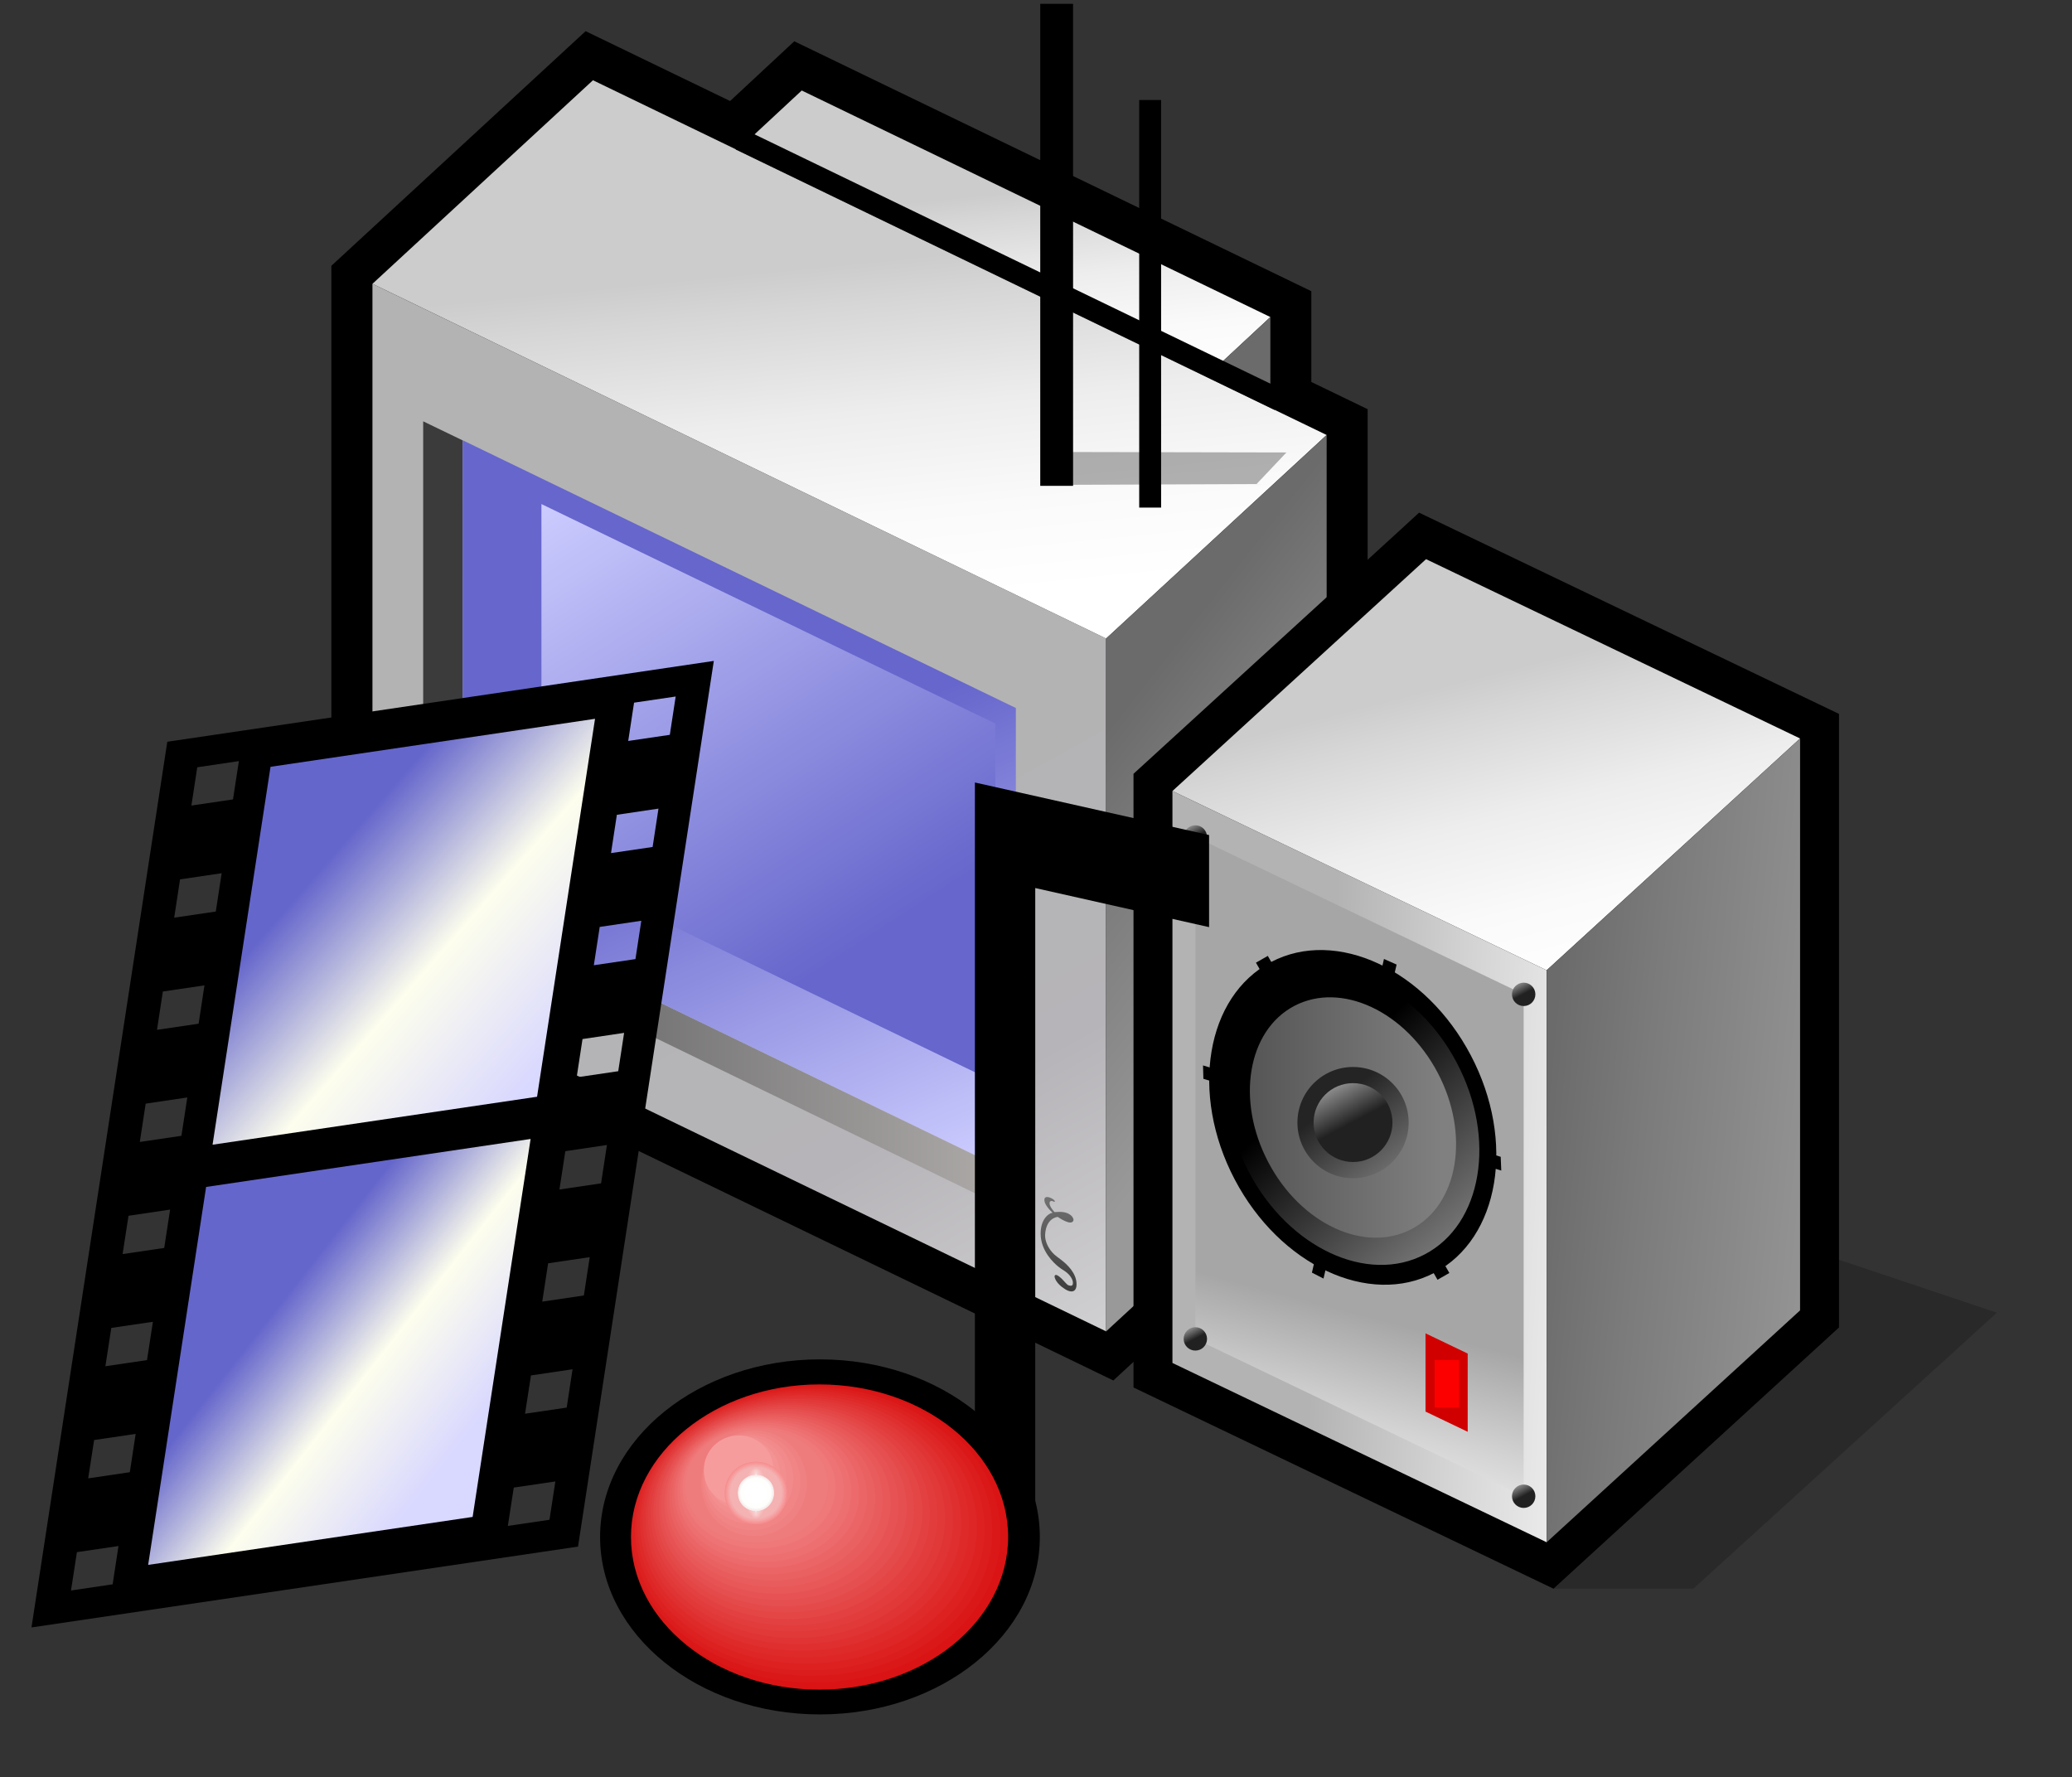 <?xml version="1.0" encoding="UTF-8" standalone="no"?>
<!-- (c)2005 by yellowTAB GmbH. All rights reserved. It is prohibited to redistribute or publish thisor derivitive works of this data without prior express written permission from yellowTAB GmbH.  -->
<svg
   xmlns:dc="http://purl.org/dc/elements/1.1/"
   xmlns:cc="http://creativecommons.org/ns#"
   xmlns:rdf="http://www.w3.org/1999/02/22-rdf-syntax-ns#"
   xmlns:svg="http://www.w3.org/2000/svg"
   xmlns="http://www.w3.org/2000/svg"
   xmlns:xlink="http://www.w3.org/1999/xlink"
   xmlns:sodipodi="http://sodipodi.sourceforge.net/DTD/sodipodi-0.dtd"
   xmlns:inkscape="http://www.inkscape.org/namespaces/inkscape"
   width="122.914"
   height="105.428"
   viewBox="0 0 122.914 105.428"
   overflow="visible"
   enable-background="new 0 0 122.914 105.428"
   xml:space="preserve"
   id="svg2"
   sodipodi:version="0.32"
   inkscape:version="0.46"
   sodipodi:docname="media-addon-server.svg"
   inkscape:output_extension="org.inkscape.output.svg.inkscape"><rect x="0" y="0" width="122.914" height="105.428" fill="#333333" stroke="none"/><defs
   id="defs495"><inkscape:perspective
   sodipodi:type="inkscape:persp3d"
   inkscape:vp_x="0 : 52.714001 : 1"
   inkscape:vp_y="0 : 1000 : 0"
   inkscape:vp_z="122.914 : 52.714001 : 1"
   inkscape:persp3d-origin="61.457001 : 35.142667 : 1"
   id="perspective499" />
			
			
			
			
			
				<linearGradient
   gradientTransform="matrix(1,0,0,-1,1727.986,603.433)"
   y2="595.216"
   x2="-1665.372"
   y1="586.543"
   x1="-1664.505"
   gradientUnits="userSpaceOnUse"
   id="XMLID_284_">
				<stop
   id="stop46"
   style="stop-color:#FFFFFF"
   offset="0" />
				<stop
   id="stop48"
   style="stop-color:#FAFAFA"
   offset="0.266" />
				<stop
   id="stop50"
   style="stop-color:#EDEDED"
   offset="0.567" />
				<stop
   id="stop52"
   style="stop-color:#D6D6D6"
   offset="0.884" />
				<stop
   id="stop54"
   style="stop-color:#CCCCCC"
   offset="1" />
				<midPointStop
   id="midPointStop56"
   style="stop-color:#FFFFFF"
   offset="0" />
				<midPointStop
   id="midPointStop58"
   style="stop-color:#FFFFFF"
   offset="0.5" />
				<midPointStop
   id="midPointStop60"
   style="stop-color:#FAFAFA"
   offset="0.266" />
				<midPointStop
   id="midPointStop62"
   style="stop-color:#FAFAFA"
   offset="0.5" />
				<midPointStop
   id="midPointStop64"
   style="stop-color:#EDEDED"
   offset="0.567" />
				<midPointStop
   id="midPointStop66"
   style="stop-color:#EDEDED"
   offset="0.5" />
				<midPointStop
   id="midPointStop68"
   style="stop-color:#D6D6D6"
   offset="0.884" />
				<midPointStop
   id="midPointStop70"
   style="stop-color:#D6D6D6"
   offset="0.5" />
				<midPointStop
   id="midPointStop72"
   style="stop-color:#CCCCCC"
   offset="1" />
			</linearGradient>
			
			
				<linearGradient
   gradientTransform="matrix(1,0,0,-1,1727.986,603.433)"
   y2="577.636"
   x2="-1660.855"
   y1="569.999"
   x1="-1651.105"
   gradientUnits="userSpaceOnUse"
   id="XMLID_285_">
				<stop
   id="stop77"
   style="stop-color:#999999"
   offset="0" />
				<stop
   id="stop79"
   style="stop-color:#7B7B7B"
   offset="0.684" />
				<stop
   id="stop81"
   style="stop-color:#6B6B6B"
   offset="1" />
				<midPointStop
   id="midPointStop83"
   style="stop-color:#999999"
   offset="0" />
				<midPointStop
   id="midPointStop85"
   style="stop-color:#999999"
   offset="0.5" />
				<midPointStop
   id="midPointStop87"
   style="stop-color:#7B7B7B"
   offset="0.684" />
				<midPointStop
   id="midPointStop89"
   style="stop-color:#7B7B7B"
   offset="0.5" />
				<midPointStop
   id="midPointStop91"
   style="stop-color:#6B6B6B"
   offset="1" />
			</linearGradient>
			
			
			
				<linearGradient
   gradientTransform="matrix(1,0,0,-1,1727.986,603.433)"
   y2="568.961"
   x2="-1675.61"
   y1="545.204"
   x1="-1662.387"
   gradientUnits="userSpaceOnUse"
   id="XMLID_286_">
				<stop
   id="stop98"
   style="stop-color:#D0CFD1"
   offset="0" />
				<stop
   id="stop100"
   style="stop-color:#B6B4B8"
   offset="0.43" />
				<stop
   id="stop102"
   style="stop-color:#B3B3B3"
   offset="1" />
				<midPointStop
   id="midPointStop104"
   style="stop-color:#D0CFD1"
   offset="0" />
				<midPointStop
   id="midPointStop106"
   style="stop-color:#D0CFD1"
   offset="0.5" />
				<midPointStop
   id="midPointStop108"
   style="stop-color:#B6B4B8"
   offset="0.43" />
				<midPointStop
   id="midPointStop110"
   style="stop-color:#B6B4B8"
   offset="0.5" />
				<midPointStop
   id="midPointStop112"
   style="stop-color:#B3B3B3"
   offset="1" />
			</linearGradient>
			
			
				<linearGradient
   gradientTransform="translate(1489.815,-147.142)"
   y2="191.949"
   x2="-1425.628"
   y1="191.949"
   x1="-1451.063"
   gradientUnits="userSpaceOnUse"
   id="XMLID_287_">
				<stop
   id="stop117"
   style="stop-color:#545457"
   offset="0" />
				<stop
   id="stop119"
   style="stop-color:#AFACAA"
   offset="1" />
				<midPointStop
   id="midPointStop121"
   style="stop-color:#545457"
   offset="0" />
				<midPointStop
   id="midPointStop123"
   style="stop-color:#545457"
   offset="0.5" />
				<midPointStop
   id="midPointStop125"
   style="stop-color:#AFACAA"
   offset="1" />
			</linearGradient>
			
			
			
				<linearGradient
   gradientTransform="matrix(1,0,0,-1,1727.986,603.433)"
   y2="570.06"
   x2="-1676.096"
   y1="552.548"
   x1="-1668.434"
   gradientUnits="userSpaceOnUse"
   id="XMLID_288_">
				<stop
   id="stop132"
   style="stop-color:#CCCCFF"
   offset="0" />
				<stop
   id="stop134"
   style="stop-color:#6666CC"
   offset="1" />
				<midPointStop
   id="midPointStop136"
   style="stop-color:#CCCCFF"
   offset="0" />
				<midPointStop
   id="midPointStop138"
   style="stop-color:#CCCCFF"
   offset="0.5" />
				<midPointStop
   id="midPointStop140"
   style="stop-color:#6666CC"
   offset="1" />
			</linearGradient>
			
			
				<linearGradient
   gradientTransform="matrix(1,0,0,-1,1727.986,603.433)"
   y2="563.26"
   x2="-1670.276"
   y1="582.797"
   x1="-1682.885"
   gradientUnits="userSpaceOnUse"
   id="XMLID_289_">
				<stop
   id="stop145"
   style="stop-color:#CCCCFF"
   offset="0" />
				<stop
   id="stop147"
   style="stop-color:#6666CC"
   offset="1" />
				<midPointStop
   id="midPointStop149"
   style="stop-color:#CCCCFF"
   offset="0" />
				<midPointStop
   id="midPointStop151"
   style="stop-color:#CCCCFF"
   offset="0.5" />
				<midPointStop
   id="midPointStop153"
   style="stop-color:#6666CC"
   offset="1" />
			</linearGradient>
			
			
				<linearGradient
   gradientTransform="matrix(1,0,0,-1,1727.986,603.433)"
   y2="592.281"
   x2="-1671.32"
   y1="577.554"
   x1="-1669.848"
   gradientUnits="userSpaceOnUse"
   id="XMLID_290_">
				<stop
   id="stop158"
   style="stop-color:#FFFFFF"
   offset="0" />
				<stop
   id="stop160"
   style="stop-color:#FAFAFA"
   offset="0.266" />
				<stop
   id="stop162"
   style="stop-color:#EDEDED"
   offset="0.567" />
				<stop
   id="stop164"
   style="stop-color:#D6D6D6"
   offset="0.884" />
				<stop
   id="stop166"
   style="stop-color:#CCCCCC"
   offset="1" />
				<midPointStop
   id="midPointStop168"
   style="stop-color:#FFFFFF"
   offset="0" />
				<midPointStop
   id="midPointStop170"
   style="stop-color:#FFFFFF"
   offset="0.5" />
				<midPointStop
   id="midPointStop172"
   style="stop-color:#FAFAFA"
   offset="0.266" />
				<midPointStop
   id="midPointStop174"
   style="stop-color:#FAFAFA"
   offset="0.5" />
				<midPointStop
   id="midPointStop176"
   style="stop-color:#EDEDED"
   offset="0.567" />
				<midPointStop
   id="midPointStop178"
   style="stop-color:#EDEDED"
   offset="0.5" />
				<midPointStop
   id="midPointStop180"
   style="stop-color:#D6D6D6"
   offset="0.884" />
				<midPointStop
   id="midPointStop182"
   style="stop-color:#D6D6D6"
   offset="0.5" />
				<midPointStop
   id="midPointStop184"
   style="stop-color:#CCCCCC"
   offset="1" />
			</linearGradient>
			
			
				<linearGradient
   gradientTransform="matrix(1,0,0,-1,1727.986,603.433)"
   y2="570.543"
   x2="-1661.293"
   y1="562.461"
   x1="-1650.977"
   gradientUnits="userSpaceOnUse"
   id="XMLID_291_">
				<stop
   id="stop189"
   style="stop-color:#999999"
   offset="0" />
				<stop
   id="stop191"
   style="stop-color:#7B7B7B"
   offset="0.684" />
				<stop
   id="stop193"
   style="stop-color:#6B6B6B"
   offset="1" />
				<midPointStop
   id="midPointStop195"
   style="stop-color:#999999"
   offset="0" />
				<midPointStop
   id="midPointStop197"
   style="stop-color:#999999"
   offset="0.5" />
				<midPointStop
   id="midPointStop199"
   style="stop-color:#7B7B7B"
   offset="0.684" />
				<midPointStop
   id="midPointStop201"
   style="stop-color:#7B7B7B"
   offset="0.5" />
				<midPointStop
   id="midPointStop203"
   style="stop-color:#6B6B6B"
   offset="1" />
			</linearGradient>
			
			 
			 
			 
			
			
			
			
				<linearGradient
   gradientTransform="matrix(1,0,0,-1,1726.056,610.081)"
   y2="560.366"
   x2="-1648.733"
   y1="559.704"
   x1="-1636.55"
   gradientUnits="userSpaceOnUse"
   id="XMLID_292_">
				<stop
   id="stop220"
   style="stop-color:#F2F2F2"
   offset="0" />
				<stop
   id="stop222"
   style="stop-color:#D4D4D4"
   offset="0.506" />
				<stop
   id="stop224"
   style="stop-color:#B3B3B3"
   offset="1" />
				<midPointStop
   id="midPointStop226"
   style="stop-color:#F2F2F2"
   offset="0" />
				<midPointStop
   id="midPointStop228"
   style="stop-color:#F2F2F2"
   offset="0.5" />
				<midPointStop
   id="midPointStop230"
   style="stop-color:#D4D4D4"
   offset="0.506" />
				<midPointStop
   id="midPointStop232"
   style="stop-color:#D4D4D4"
   offset="0.5" />
				<midPointStop
   id="midPointStop234"
   style="stop-color:#B3B3B3"
   offset="1" />
			</linearGradient>
			
			
				<linearGradient
   gradientTransform="matrix(1,0,0,-1,1726.056,610.081)"
   y2="554.37"
   x2="-1648.693"
   y1="546.822"
   x1="-1650.68"
   gradientUnits="userSpaceOnUse"
   id="XMLID_293_">
				<stop
   id="stop239"
   style="stop-color:#F2F2F2"
   offset="0" />
				<stop
   id="stop241"
   style="stop-color:#D4D4D4"
   offset="0.43" />
				<stop
   id="stop243"
   style="stop-color:#A6A6A6"
   offset="1" />
				<midPointStop
   id="midPointStop245"
   style="stop-color:#F2F2F2"
   offset="0" />
				<midPointStop
   id="midPointStop247"
   style="stop-color:#F2F2F2"
   offset="0.5" />
				<midPointStop
   id="midPointStop249"
   style="stop-color:#D4D4D4"
   offset="0.43" />
				<midPointStop
   id="midPointStop251"
   style="stop-color:#D4D4D4"
   offset="0.5" />
				<midPointStop
   id="midPointStop253"
   style="stop-color:#A6A6A6"
   offset="1" />
			</linearGradient>
			
			
			
			
				<linearGradient
   gradientTransform="matrix(1,0,0,-1,1726.056,610.081)"
   y2="581.092"
   x2="-1642.638"
   y1="567.718"
   x1="-1639.194"
   gradientUnits="userSpaceOnUse"
   id="XMLID_294_">
				<stop
   id="stop266"
   style="stop-color:#FFFFFF"
   offset="0" />
				<stop
   id="stop268"
   style="stop-color:#FAFAFA"
   offset="0.266" />
				<stop
   id="stop270"
   style="stop-color:#EDEDED"
   offset="0.567" />
				<stop
   id="stop272"
   style="stop-color:#D6D6D6"
   offset="0.884" />
				<stop
   id="stop274"
   style="stop-color:#CCCCCC"
   offset="1" />
				<midPointStop
   id="midPointStop276"
   style="stop-color:#FFFFFF"
   offset="0" />
				<midPointStop
   id="midPointStop278"
   style="stop-color:#FFFFFF"
   offset="0.5" />
				<midPointStop
   id="midPointStop280"
   style="stop-color:#FAFAFA"
   offset="0.266" />
				<midPointStop
   id="midPointStop282"
   style="stop-color:#FAFAFA"
   offset="0.5" />
				<midPointStop
   id="midPointStop284"
   style="stop-color:#EDEDED"
   offset="0.567" />
				<midPointStop
   id="midPointStop286"
   style="stop-color:#EDEDED"
   offset="0.5" />
				<midPointStop
   id="midPointStop288"
   style="stop-color:#D6D6D6"
   offset="0.884" />
				<midPointStop
   id="midPointStop290"
   style="stop-color:#D6D6D6"
   offset="0.5" />
				<midPointStop
   id="midPointStop292"
   style="stop-color:#CCCCCC"
   offset="1" />
			</linearGradient>
			
			
				<linearGradient
   gradientTransform="matrix(1,0,0,-1,1726.056,610.081)"
   y2="561.953"
   x2="-1639.24"
   y1="560.629"
   x1="-1625.869"
   gradientUnits="userSpaceOnUse"
   id="XMLID_295_">
				<stop
   id="stop297"
   style="stop-color:#999999"
   offset="0" />
				<stop
   id="stop299"
   style="stop-color:#7B7B7B"
   offset="0.684" />
				<stop
   id="stop301"
   style="stop-color:#6B6B6B"
   offset="1" />
				<midPointStop
   id="midPointStop303"
   style="stop-color:#999999"
   offset="0" />
				<midPointStop
   id="midPointStop305"
   style="stop-color:#999999"
   offset="0.5" />
				<midPointStop
   id="midPointStop307"
   style="stop-color:#7B7B7B"
   offset="0.684" />
				<midPointStop
   id="midPointStop309"
   style="stop-color:#7B7B7B"
   offset="0.5" />
				<midPointStop
   id="midPointStop311"
   style="stop-color:#6B6B6B"
   offset="1" />
			</linearGradient>
			
			
				<linearGradient
   gradientTransform="matrix(1,0,0,-1,1726.056,610.081)"
   y2="574.398"
   x2="-1654.171"
   y1="574.982"
   x1="-1654.477"
   gradientUnits="userSpaceOnUse"
   id="XMLID_296_">
				<stop
   id="stop316"
   style="stop-color:#ADADAD"
   offset="0" />
				<stop
   id="stop318"
   style="stop-color:#212121"
   offset="1" />
				<midPointStop
   id="midPointStop320"
   style="stop-color:#ADADAD"
   offset="0" />
				<midPointStop
   id="midPointStop322"
   style="stop-color:#ADADAD"
   offset="0.5" />
				<midPointStop
   id="midPointStop324"
   style="stop-color:#212121"
   offset="1" />
			</linearGradient>
			 
			
				<linearGradient
   gradientTransform="matrix(1,0,0,-1,1726.056,610.081)"
   y2="567.662"
   x2="-1640.11"
   y1="568.245"
   x1="-1640.416"
   gradientUnits="userSpaceOnUse"
   id="XMLID_297_">
				<stop
   id="stop329"
   style="stop-color:#ADADAD"
   offset="0" />
				<stop
   id="stop331"
   style="stop-color:#212121"
   offset="1" />
				<midPointStop
   id="midPointStop333"
   style="stop-color:#ADADAD"
   offset="0" />
				<midPointStop
   id="midPointStop335"
   style="stop-color:#ADADAD"
   offset="0.5" />
				<midPointStop
   id="midPointStop337"
   style="stop-color:#212121"
   offset="1" />
			</linearGradient>
			 
			
				<linearGradient
   gradientTransform="matrix(1,0,0,-1,1726.056,610.081)"
   y2="552.901"
   x2="-1654.171"
   y1="553.484"
   x1="-1654.477"
   gradientUnits="userSpaceOnUse"
   id="XMLID_298_">
				<stop
   id="stop342"
   style="stop-color:#ADADAD"
   offset="0" />
				<stop
   id="stop344"
   style="stop-color:#212121"
   offset="1" />
				<midPointStop
   id="midPointStop346"
   style="stop-color:#ADADAD"
   offset="0" />
				<midPointStop
   id="midPointStop348"
   style="stop-color:#ADADAD"
   offset="0.5" />
				<midPointStop
   id="midPointStop350"
   style="stop-color:#212121"
   offset="1" />
			</linearGradient>
			 
			
				<linearGradient
   gradientTransform="matrix(1,0,0,-1,1726.056,610.081)"
   y2="546.163"
   x2="-1640.109"
   y1="546.747"
   x1="-1640.416"
   gradientUnits="userSpaceOnUse"
   id="XMLID_299_">
				<stop
   id="stop355"
   style="stop-color:#ADADAD"
   offset="0" />
				<stop
   id="stop357"
   style="stop-color:#212121"
   offset="1" />
				<midPointStop
   id="midPointStop359"
   style="stop-color:#ADADAD"
   offset="0" />
				<midPointStop
   id="midPointStop361"
   style="stop-color:#ADADAD"
   offset="0.5" />
				<midPointStop
   id="midPointStop363"
   style="stop-color:#212121"
   offset="1" />
			</linearGradient>
			 
			
			 
			
			 
			
			 
			
				<linearGradient
   gradientTransform="matrix(0.885,-0.465,-0.465,-0.885,1967.37,-156.093)"
   y2="699.976"
   x2="-1767.706"
   y1="690.627"
   x1="-1765.299"
   gradientUnits="userSpaceOnUse"
   id="XMLID_300_">
				<stop
   id="stop380"
   style="stop-color:#808080"
   offset="0" />
				<stop
   id="stop382"
   style="stop-color:#000000"
   offset="1" />
				<midPointStop
   id="midPointStop384"
   style="stop-color:#808080"
   offset="0" />
				<midPointStop
   id="midPointStop386"
   style="stop-color:#808080"
   offset="0.5" />
				<midPointStop
   id="midPointStop388"
   style="stop-color:#000000"
   offset="1" />
			</linearGradient>
			
			
				<linearGradient
   gradientTransform="matrix(1,0,0,-1,1726.056,610.081)"
   y2="562.381"
   x2="-1657.884"
   y1="562.381"
   x1="-1643.53"
   gradientUnits="userSpaceOnUse"
   id="XMLID_301_">
				<stop
   id="stop393"
   style="stop-color:#808080"
   offset="0" />
				<stop
   id="stop395"
   style="stop-color:#363636"
   offset="1" />
				<midPointStop
   id="midPointStop397"
   style="stop-color:#808080"
   offset="0" />
				<midPointStop
   id="midPointStop399"
   style="stop-color:#808080"
   offset="0.5" />
				<midPointStop
   id="midPointStop401"
   style="stop-color:#363636"
   offset="1" />
			</linearGradient>
			
			
				<linearGradient
   gradientTransform="matrix(1,0,0,-1,1726.056,610.081)"
   y2="563.083"
   x2="-1648.138"
   y1="559.375"
   x1="-1645.226"
   gradientUnits="userSpaceOnUse"
   id="XMLID_302_">
				<stop
   id="stop406"
   style="stop-color:#808080"
   offset="0" />
				<stop
   id="stop408"
   style="stop-color:#242424"
   offset="1" />
				<midPointStop
   id="midPointStop410"
   style="stop-color:#808080"
   offset="0" />
				<midPointStop
   id="midPointStop412"
   style="stop-color:#808080"
   offset="0.5" />
				<midPointStop
   id="midPointStop414"
   style="stop-color:#242424"
   offset="1" />
			</linearGradient>
			 
			
				<linearGradient
   gradientTransform="matrix(1,0,0,-1,1726.056,610.081)"
   y2="562.168"
   x2="-1647.418"
   y1="564.135"
   x1="-1648.45"
   gradientUnits="userSpaceOnUse"
   id="XMLID_303_">
				<stop
   id="stop419"
   style="stop-color:#ADADAD"
   offset="0" />
				<stop
   id="stop421"
   style="stop-color:#212121"
   offset="1" />
				<midPointStop
   id="midPointStop423"
   style="stop-color:#ADADAD"
   offset="0" />
				<midPointStop
   id="midPointStop425"
   style="stop-color:#ADADAD"
   offset="0.5" />
				<midPointStop
   id="midPointStop427"
   style="stop-color:#212121"
   offset="1" />
			</linearGradient>
			 
			
				<linearGradient
   gradientTransform="matrix(1,0.789,0,-1,2188.499,2234.508)"
   y2="504.485"
   x2="-2120.424"
   y1="509.763"
   x1="-2124.27"
   gradientUnits="userSpaceOnUse"
   id="XMLID_304_">
				<stop
   id="stop432"
   style="stop-color:#969696"
   offset="0" />
				<stop
   id="stop434"
   style="stop-color:#2B2B2B"
   offset="1" />
				<midPointStop
   id="midPointStop436"
   style="stop-color:#969696"
   offset="0" />
				<midPointStop
   id="midPointStop438"
   style="stop-color:#969696"
   offset="0.5" />
				<midPointStop
   id="midPointStop440"
   style="stop-color:#2B2B2B"
   offset="1" />
			</linearGradient>
			
			
		<linearGradient
   inkscape:collect="always"
   xlink:href="#XMLID_304_"
   id="linearGradient3070"
   gradientUnits="userSpaceOnUse"
   gradientTransform="matrix(1.385,1.093,0,-1.385,3002.291,3094.888)"
   x1="-2124.27"
   y1="509.763"
   x2="-2120.424"
   y2="504.485" /><linearGradient
   inkscape:collect="always"
   xlink:href="#XMLID_301_"
   id="linearGradient3075"
   gradientUnits="userSpaceOnUse"
   gradientTransform="matrix(1.385,0,0,-1.385,2361.834,845.153)"
   x1="-1643.53"
   y1="562.381"
   x2="-1657.884"
   y2="562.381" /><linearGradient
   inkscape:collect="always"
   xlink:href="#XMLID_300_"
   id="linearGradient3078"
   gradientUnits="userSpaceOnUse"
   gradientTransform="matrix(1.226,-0.644,-0.644,-1.226,2696.041,-215.953)"
   x1="-1765.299"
   y1="690.627"
   x2="-1767.706"
   y2="699.976" /><linearGradient
   y2="82.75"
   x2="23.18"
   y1="76.48"
   x1="91"
   gradientUnits="userSpaceOnUse"
   id="gradient2"><stop
     id="stop2559"
     stop-color="#ffffff"
     offset="0" /><stop
     id="stop2561"
     stop-color="#6a77b8"
     offset="1" /></linearGradient><linearGradient
   y2="70.5"
   x2="80.98"
   y1="83.01"
   x1="51.77"
   gradientUnits="userSpaceOnUse"
   id="gradient1"><stop
     id="stop2550"
     stop-color="#ffffff"
     offset="0" /><stop
     id="stop2552"
     stop-color="#ccccf5"
     offset="1" /></linearGradient><linearGradient
   y2="105.33"
   x2="105.48"
   y1="56.06"
   x1="20.12"
   gradientUnits="userSpaceOnUse"
   id="gradient0"><stop
     id="stop2539"
     stop-color="#e6e6fa"
     offset="0" /><stop
     id="stop2541"
     stop-color="#ffffff"
     offset="0.425" /><stop
     id="stop2543"
     stop-color="#adadd2"
     offset="0.497" /><stop
     id="stop2545"
     stop-color="#ebebff"
     offset="0.849" /></linearGradient><inkscape:perspective
   sodipodi:type="inkscape:persp3d"
   inkscape:vp_x="0 : 63 : 1"
   inkscape:vp_y="0 : 1000 : 0"
   inkscape:vp_z="128 : 63 : 1"
   inkscape:persp3d-origin="64 : 42 : 1"
   id="perspective3104" /><inkscape:perspective
   id="perspective155"
   inkscape:persp3d-origin="63 : 42.333333 : 1"
   inkscape:vp_z="126 : 63.5 : 1"
   inkscape:vp_y="0 : 1000 : 0"
   inkscape:vp_x="0 : 63.5 : 1"
   sodipodi:type="inkscape:persp3d" /><inkscape:perspective
   id="perspective3860"
   inkscape:persp3d-origin="36.25 : 20 : 1"
   inkscape:vp_z="72.5 : 30 : 1"
   inkscape:vp_y="0 : 1000 : 0"
   inkscape:vp_x="0 : 30 : 1"
   sodipodi:type="inkscape:persp3d" /><linearGradient
   inkscape:collect="always"
   xlink:href="#XMLID_1_"
   id="linearGradient3908"
   gradientUnits="userSpaceOnUse"
   gradientTransform="matrix(0.483,0.721,0.768,-0.514,139.425,346.355)"
   x1="-360.32"
   y1="123.248"
   x2="-330.897"
   y2="74.981" /><linearGradient
   inkscape:collect="always"
   xlink:href="#XMLID_2_"
   id="linearGradient3910"
   gradientUnits="userSpaceOnUse"
   gradientTransform="matrix(0.483,0.721,0.768,-0.514,139.425,346.355)"
   x1="-360.32"
   y1="123.248"
   x2="-330.897"
   y2="74.981" /><linearGradient
   inkscape:collect="always"
   xlink:href="#XMLID_3_"
   id="linearGradient3912"
   gradientUnits="userSpaceOnUse"
   gradientTransform="matrix(0.702,0.51,0.543,-0.748,128.643,347.139)"
   x1="-302.323"
   y1="247.788"
   x2="-270.346"
   y2="195.332" /><linearGradient
   inkscape:collect="always"
   xlink:href="#XMLID_4_"
   id="linearGradient3914"
   gradientUnits="userSpaceOnUse"
   gradientTransform="matrix(1,0,0,-1,232.91,447.405)"
   x1="-183.218"
   y1="450.424"
   x2="-185.618"
   y2="395.222" /><linearGradient
   inkscape:collect="always"
   xlink:href="#XMLID_5_"
   id="linearGradient3916"
   gradientUnits="userSpaceOnUse"
   gradientTransform="matrix(0.999,-5.4e-2,-5.4e-2,-0.999,270.719,425.84)"
   x1="-174.635"
   y1="399.829"
   x2="-198.959"
   y2="402.19" />
    
  <linearGradient
   inkscape:collect="always"
   xlink:href="#XMLID_1_"
   id="linearGradient3960"
   gradientUnits="userSpaceOnUse"
   gradientTransform="matrix(0.483,0.721,0.768,-0.514,139.425,346.355)"
   x1="-360.32"
   y1="123.248"
   x2="-330.897"
   y2="74.981" /><linearGradient
   inkscape:collect="always"
   xlink:href="#XMLID_2_"
   id="linearGradient3962"
   gradientUnits="userSpaceOnUse"
   gradientTransform="matrix(0.483,0.721,0.768,-0.514,139.425,346.355)"
   x1="-360.32"
   y1="123.248"
   x2="-330.897"
   y2="74.981" /><linearGradient
   inkscape:collect="always"
   xlink:href="#XMLID_3_"
   id="linearGradient3964"
   gradientUnits="userSpaceOnUse"
   gradientTransform="matrix(0.702,0.51,0.543,-0.748,128.643,347.139)"
   x1="-302.323"
   y1="247.788"
   x2="-270.346"
   y2="195.332" /><linearGradient
   inkscape:collect="always"
   xlink:href="#XMLID_4_"
   id="linearGradient3966"
   gradientUnits="userSpaceOnUse"
   gradientTransform="matrix(1,0,0,-1,232.91,447.405)"
   x1="-183.218"
   y1="450.424"
   x2="-185.618"
   y2="395.222" /><linearGradient
   inkscape:collect="always"
   xlink:href="#XMLID_5_"
   id="linearGradient3968"
   gradientUnits="userSpaceOnUse"
   gradientTransform="matrix(0.999,-5.4e-2,-5.4e-2,-0.999,270.719,425.84)"
   x1="-174.635"
   y1="399.829"
   x2="-198.959"
   y2="402.19" /><linearGradient
   inkscape:collect="always"
   xlink:href="#XMLID_6_"
   id="linearGradient3970"
   gradientUnits="userSpaceOnUse"
   gradientTransform="matrix(0.999,-5.4e-2,-5.4e-2,-0.999,270.719,425.84)"
   x1="-161.208"
   y1="384.25"
   x2="-179.863"
   y2="384.25" />
      
    <linearGradient
   inkscape:collect="always"
   xlink:href="#XMLID_1_"
   id="linearGradient4013"
   gradientUnits="userSpaceOnUse"
   gradientTransform="matrix(0.483,0.721,0.768,-0.514,139.425,346.355)"
   x1="-360.32"
   y1="123.248"
   x2="-330.897"
   y2="74.981" /><linearGradient
   inkscape:collect="always"
   xlink:href="#XMLID_2_"
   id="linearGradient4015"
   gradientUnits="userSpaceOnUse"
   gradientTransform="matrix(0.483,0.721,0.768,-0.514,139.425,346.355)"
   x1="-360.32"
   y1="123.248"
   x2="-330.897"
   y2="74.981" /><linearGradient
   inkscape:collect="always"
   xlink:href="#XMLID_3_"
   id="linearGradient4017"
   gradientUnits="userSpaceOnUse"
   gradientTransform="matrix(0.702,0.51,0.543,-0.748,128.643,347.139)"
   x1="-302.323"
   y1="247.788"
   x2="-270.346"
   y2="195.332" /><linearGradient
   inkscape:collect="always"
   xlink:href="#XMLID_4_"
   id="linearGradient4019"
   gradientUnits="userSpaceOnUse"
   gradientTransform="matrix(1,0,0,-1,232.91,447.405)"
   x1="-183.218"
   y1="450.424"
   x2="-185.618"
   y2="395.222" /><linearGradient
   inkscape:collect="always"
   xlink:href="#XMLID_5_"
   id="linearGradient4021"
   gradientUnits="userSpaceOnUse"
   gradientTransform="matrix(0.999,-5.4e-2,-5.4e-2,-0.999,270.719,425.84)"
   x1="-174.635"
   y1="399.829"
   x2="-198.959"
   y2="402.19" /><linearGradient
   inkscape:collect="always"
   xlink:href="#XMLID_6_"
   id="linearGradient4023"
   gradientUnits="userSpaceOnUse"
   gradientTransform="matrix(0.999,-5.4e-2,-5.4e-2,-0.999,270.719,425.84)"
   x1="-161.208"
   y1="384.25"
   x2="-179.863"
   y2="384.25" />
        
        
        
        
        
        
        
        
        
        
      <linearGradient
   inkscape:collect="always"
   xlink:href="#XMLID_5_"
   id="linearGradient4067"
   gradientUnits="userSpaceOnUse"
   gradientTransform="matrix(0.999,-5.4e-2,-5.4e-2,-0.999,270.719,425.84)"
   x1="-174.635"
   y1="399.829"
   x2="-198.959"
   y2="402.19" /><linearGradient
   inkscape:collect="always"
   xlink:href="#XMLID_6_"
   id="linearGradient4069"
   gradientUnits="userSpaceOnUse"
   gradientTransform="matrix(0.999,-5.4e-2,-5.4e-2,-0.999,270.719,425.84)"
   x1="-161.208"
   y1="384.25"
   x2="-179.863"
   y2="384.25" /></defs><sodipodi:namedview
   inkscape:window-height="772"
   inkscape:window-width="1270"
   inkscape:pageshadow="2"
   inkscape:pageopacity="0.0"
   guidetolerance="10.0"
   gridtolerance="10.0"
   objecttolerance="10.0"
   borderopacity="1.0"
   bordercolor="#666666"
   pagecolor="#ffffff"
   id="base"
   showgrid="false"
   inkscape:zoom="4.4011078"
   inkscape:cx="69.705274"
   inkscape:cy="52.714001"
   inkscape:window-x="0"
   inkscape:window-y="0"
   inkscape:current-layer="svg2" />
		<path
   id="path41"
   d="M 34.335,2.222 L 19.658,15.766 L 19.658,59.463 L 66.045,81.889 L 81.131,67.972 L 81.131,24.273 C 81.131,24.273 78.475,22.986 77.79,22.659 C 77.79,21.823 77.79,17.274 77.79,17.274 L 47.118,2.449 C 47.118,2.449 43.958,5.386 43.31,5.993 C 42.423,5.561 34.74,1.849 34.74,1.849 L 34.335,2.222 z" /><path
   id="path43"
   d="M 34.073,3.57 L 20.469,16.122 L 20.469,58.953 L 65.902,80.918 L 80.319,67.617 L 80.319,24.781 C 80.319,24.781 77.943,23.631 76.979,23.166 C 76.979,21.827 76.979,17.785 76.979,17.785 L 47.264,3.426 C 47.264,3.426 44.46,6.033 43.455,6.972 C 41.896,6.216 34.884,2.828 34.884,2.828 L 34.073,3.57 z" /><polygon
   style="fill:url(#XMLID_284_)"
   id="polygon74"
   points="70.682,17.52 50.61,7.816 55.026,3.712 75.098,13.415 70.682,17.52 "
   transform="matrix(1.385,0,0,1.385,-28.651,0.227)" /><polygon
   style="fill:url(#XMLID_285_)"
   id="polygon93"
   points="75.098,43.093 70.682,47.198 70.682,17.52 75.098,13.415 75.098,43.093 "
   transform="matrix(1.385,0,0,1.385,-28.651,0.227)" /><polygon
   id="polygon95"
   points="46.084,3.273 36.639,11.992 36.639,41.669 68.063,56.859 77.509,48.143 77.509,18.467 46.084,3.273 "
   transform="matrix(1.385,0,0,1.385,-28.651,0.227)" /><polygon
   style="fill:url(#XMLID_286_)"
   id="polygon114"
   points="68.063,56.859 36.639,41.668 36.639,11.992 68.063,27.184 68.063,56.859 "
   transform="matrix(1.385,0,0,1.385,-28.651,0.227)" /><polygon
   style="fill:url(#XMLID_287_)"
   id="polygon127"
   points="64.188,51.791 38.812,39.455 38.752,37.825 64.188,50.164 64.188,51.791 "
   transform="matrix(1.385,0,0,1.385,-28.651,0.227)" /><polygon
   style="fill:#3b3b3b"
   id="polygon129"
   points="40.502,38.689 38.812,39.455 38.812,17.882 40.501,18.697 40.502,38.689 "
   transform="matrix(1.385,0,0,1.385,-28.651,0.227)" /><polygon
   style="fill:url(#XMLID_288_)"
   id="polygon142"
   points="64.197,50.155 40.502,38.688 40.502,18.692 64.197,30.161 64.197,50.155 "
   transform="matrix(1.385,0,0,1.385,-28.651,0.227)" /><polygon
   style="fill:url(#XMLID_289_)"
   id="polygon155"
   points="63.318,46.183 43.877,36.773 43.877,21.425 63.318,30.828 63.318,46.183 "
   transform="matrix(1.385,0,0,1.385,-28.651,0.227)" /><polygon
   style="fill:url(#XMLID_290_)"
   id="polygon186"
   points="68.063,27.184 36.639,11.992 46.084,3.273 77.509,18.467 68.063,27.184 "
   transform="matrix(1.385,0,0,1.385,-28.651,0.227)" /><polygon
   style="fill:url(#XMLID_291_)"
   id="polygon205"
   points="77.509,48.143 68.063,56.859 68.063,27.184 77.509,18.467 77.509,48.143 "
   transform="matrix(1.385,0,0,1.385,-28.651,0.227)" /><rect
   id="rect207"
   height="1.296"
   width="35.517"
   transform="matrix(0.9,0.435,-0.435,0.9,0,0)"
   y="-12.308"
   x="43.172" /><rect
   y="0.227"
   id="rect209"
   height="28.593"
   width="1.947"
   x="61.709" /><rect
   id="rect211"
   height="24.178"
   width="1.299"
   y="5.932"
   x="67.579" /><polygon
   style="opacity:0.3"
   id="polygon213"
   points="65.324,19.194 75.786,19.215 74.507,20.568 65.324,20.604 65.324,19.194 "
   enable-background="new    "
   transform="matrix(1.385,0,0,1.385,-28.651,0.227)" /><polygon
   id="polygon215"
   points="80.639,22.554 69.236,32.978 69.236,59.262 87.225,67.88 99.454,56.693 99.454,30.413 81.468,21.793 80.639,22.554 "
   transform="matrix(1.385,0,0,1.385,-28.651,0.227)" /><polygon
   id="polygon217"
   points="81.766,23.783 70.904,33.715 70.904,58.21 86.932,65.891 97.786,55.96 97.786,31.463 81.766,23.783 "
   transform="matrix(1.385,0,0,1.385,-28.651,0.227)" /><polygon
   style="fill:url(#XMLID_292_)"
   id="polygon236"
   points="86.932,65.891 70.904,58.212 70.904,33.715 86.932,41.393 86.932,65.891 "
   transform="matrix(1.385,0,0,1.385,-28.651,0.227)" /><polygon
   style="fill:url(#XMLID_293_)"
   id="polygon255"
   points="85.947,63.921 71.887,57.182 71.887,35.684 85.947,42.424 85.947,63.921 "
   transform="matrix(1.385,0,0,1.385,-28.651,0.227)" /><g
   id="g257"
   transform="matrix(1.385,0,0,1.385,-28.651,0.227)">
				<polygon
   style="fill:#d10000"
   id="polygon259"
   points="83.55,61.16 81.743,60.294 81.743,56.943 83.55,57.809 83.55,61.16 " />
			</g><g
   id="g261"
   transform="matrix(1.385,0,0,1.385,-28.651,0.227)">
				<rect
   style="fill:#fc0000"
   id="rect263"
   height="2.035"
   width="1.048"
   y="58.083"
   x="82.134" /> 
			</g><polygon
   style="fill:url(#XMLID_294_)"
   id="polygon294"
   points="86.932,41.393 70.904,33.715 81.766,23.785 97.786,31.465 86.932,41.393 "
   transform="matrix(1.385,0,0,1.385,-28.651,0.227)" /><polygon
   style="fill:url(#XMLID_295_)"
   id="polygon313"
   points="97.786,55.96 86.932,65.891 86.932,41.393 97.786,31.465 97.786,55.96 "
   transform="matrix(1.385,0,0,1.385,-28.651,0.227)" /><circle
   sodipodi:ry="0.50099999"
   sodipodi:rx="0.50099999"
   sodipodi:cy="35.683998"
   sodipodi:cx="71.885002"
   style="fill:url(#XMLID_296_)"
   id="circle326"
   r="0.501"
   cy="35.684"
   cx="71.885"
   transform="matrix(1.385,0,0,1.385,-28.651,0.227)" /><circle
   sodipodi:ry="0.50099999"
   sodipodi:rx="0.50099999"
   sodipodi:cy="42.424"
   sodipodi:cx="85.947998"
   style="fill:url(#XMLID_297_)"
   id="circle339"
   r="0.501"
   cy="42.424"
   cx="85.948"
   transform="matrix(1.385,0,0,1.385,-28.651,0.227)" /><circle
   sodipodi:ry="0.50099999"
   sodipodi:rx="0.50099999"
   sodipodi:cy="57.181"
   sodipodi:cx="71.885002"
   style="fill:url(#XMLID_298_)"
   id="circle352"
   r="0.501"
   cy="57.181"
   cx="71.885"
   transform="matrix(1.385,0,0,1.385,-28.651,0.227)" /><circle
   sodipodi:ry="0.50099999"
   sodipodi:rx="0.50099999"
   sodipodi:cy="63.919998"
   sodipodi:cx="85.947998"
   style="fill:url(#XMLID_299_)"
   id="circle365"
   r="0.501"
   cy="63.92"
   cx="85.948"
   transform="matrix(1.385,0,0,1.385,-28.651,0.227)" /><polygon
   style="opacity:0.2"
   id="polygon367"
   points="87.225,67.88 93.214,67.88 106.216,56.059 99.264,53.729 99.454,56.693 87.225,67.88 "
   enable-background="new    "
   transform="matrix(1.385,0,0,1.385,-28.651,0.227)" /><rect
   id="rect369"
   height="0.81"
   width="21.67"
   transform="matrix(0.497,0.868,-0.868,0.497,0,0)"
   y="-37.083"
   x="86.559" /><polygon
   id="polygon371"
   points="76.878,54.343 77.374,54.597 80.505,41.149 79.964,40.909 76.878,54.343 "
   transform="matrix(1.385,0,0,1.385,-28.651,0.227)" /><rect
   id="rect373"
   height="16.61"
   width="0.731"
   y="57.996"
   x="79.941" /><polygon
   id="polygon375"
   points="72.229,46.041 84.988,49.972 84.964,49.382 72.214,45.468 72.229,46.041 "
   transform="matrix(1.385,0,0,1.385,-28.651,0.227)" /><ellipse
   sodipodi:ry="5.7129998"
   sodipodi:rx="7.5190001"
   sodipodi:cy="47.702"
   sodipodi:cx="78.634003"
   id="ellipse377"
   ry="5.713"
   rx="7.519"
   cy="47.702"
   cx="78.634"
   transform="matrix(0.644,1.226,-1.226,0.644,88.09,-60.842)" /><path
   style="fill:url(#linearGradient3078)"
   id="path390"
   d="M 74.09,69.537 C 71.737,65.052 72.589,59.967 76,58.179 C 79.408,56.391 84.077,58.573 86.426,63.056 C 88.781,67.535 87.93,72.621 84.518,74.409 C 81.113,76.197 76.444,74.017 74.09,69.537 z" /><path
   style="fill:url(#linearGradient3075)"
   id="path403"
   d="M 75.23,68.931 C 73.309,65.274 74.004,61.127 76.782,59.669 C 79.565,58.211 83.369,59.992 85.291,63.645 C 87.216,67.304 86.514,71.453 83.736,72.908 C 80.955,74.373 77.146,72.593 75.23,68.931 z" /><circle
   sodipodi:ry="2.382"
   sodipodi:rx="2.382"
   sodipodi:cy="47.917"
   sodipodi:cx="78.639"
   style="fill:url(#XMLID_302_)"
   id="circle416"
   r="2.382"
   cy="47.917"
   cx="78.639"
   transform="matrix(1.385,0,0,1.385,-28.651,0.227)" /><circle
   sodipodi:ry="1.689"
   sodipodi:rx="1.689"
   sodipodi:cy="47.916"
   sodipodi:cx="78.639"
   style="fill:url(#XMLID_303_)"
   id="circle429"
   r="1.689"
   cy="47.916"
   cx="78.639"
   transform="matrix(1.385,0,0,1.385,-28.651,0.227)" /><path
   style="fill:url(#linearGradient3070)"
   id="path442"
   d="M 62.555,71.901 C 62.958,71.867 63.267,71.887 63.508,72.077 C 63.652,72.19 63.697,72.333 63.678,72.394 C 63.564,72.769 62.75,72.187 62.75,72.187 C 62.75,72.187 62.052,72.221 61.998,73.244 C 61.979,73.607 62.168,74.004 62.418,74.288 C 62.562,74.459 62.821,74.632 62.956,74.737 C 63.316,75.015 63.862,75.524 63.862,76.184 C 63.862,76.652 63.541,76.774 62.991,76.338 C 62.645,76.068 62.56,75.81 62.56,75.719 C 62.56,75.625 62.645,75.571 62.841,75.73 C 63.111,75.941 63.26,76.206 63.393,76.247 C 63.552,76.295 63.647,76.284 63.647,76.096 C 63.647,75.874 63.447,75.619 63.282,75.489 C 63.052,75.308 63.035,75.341 62.76,75.118 C 62.549,74.948 61.732,74.223 61.732,73.178 C 61.732,72.132 62.413,71.899 62.462,71.948 C 62.491,71.981 61.943,71.527 61.954,71.168 C 61.965,70.912 62.26,71.009 62.444,71.12 C 62.589,71.207 62.646,71.355 62.455,71.257 C 62.371,71.214 62.26,71.244 62.26,71.376 C 62.261,71.593 62.555,71.901 62.555,71.901 z" />
	<path
   style="fill:#000000"
   d="M 71.724,49.535 L 57.832,46.417 L 57.832,92.047 L 61.412,92.047 L 61.412,52.678 L 71.724,54.997 L 71.724,49.552 L 71.724,49.552 L 71.724,49.535 z"
   id="path2565" /><path
   style="fill:#d90f0f"
   d="M 48.567,81.924 C 55.101,81.924 60.257,86.008 60.257,91.238 C 60.257,96.444 55.134,100.561 48.567,100.561 C 42.025,100.561 36.869,96.46 36.869,91.238 C 36.869,86.033 42.017,81.924 48.567,81.924 L 48.567,81.924 z"
   id="path2567" /><path
   style="fill:#da1414"
   d="M 48.427,82.04 C 54.804,82.04 59.82,86.033 59.82,91.115 C 59.82,96.188 54.82,100.189 48.427,100.189 C 42.05,100.189 37.034,96.205 37.034,91.115 C 37.034,86.041 42.033,82.04 48.427,82.04 L 48.427,82.04 z"
   id="path2569" /><path
   style="fill:#db1818"
   d="M 48.262,82.163 C 54.457,82.163 59.341,86.024 59.341,90.974 C 59.341,95.924 54.474,99.802 48.262,99.802 C 42.066,99.802 37.19,95.924 37.19,90.974 C 37.19,86.024 42.066,82.163 48.262,82.163 L 48.262,82.163 z"
   id="path2571" /><path
   style="fill:#dc1d1d"
   d="M 48.113,82.279 C 54.119,82.279 58.863,86.033 58.863,90.842 C 58.863,95.627 54.152,99.406 48.113,99.406 C 42.091,99.406 37.339,95.644 37.339,90.842 C 37.339,86.049 42.066,82.279 48.113,82.279 z"
   id="path2573" /><path
   style="fill:#dd2121"
   d="M 47.948,82.394 C 53.797,82.394 58.401,86.066 58.401,90.735 C 58.401,95.38 53.822,99.076 47.948,99.076 C 42.107,99.076 37.496,95.404 37.496,90.735 C 37.496,86.074 42.083,82.394 47.948,82.394 z"
   id="path2575" /><path
   style="fill:#de2626"
   d="M 47.808,82.51 C 53.492,82.51 57.955,86.066 57.955,90.603 C 57.955,95.116 53.509,98.68 47.808,98.68 C 42.124,98.68 37.661,95.14 37.661,90.603 C 37.661,86.09 42.116,82.51 47.808,82.51 z"
   id="path2577" /><path
   style="fill:#df2a2a"
   d="M 47.643,82.634 C 53.154,82.634 57.477,86.082 57.477,90.471 C 57.477,94.835 53.17,98.308 47.643,98.308 C 42.14,98.308 37.809,94.868 37.809,90.471 C 37.809,86.09 42.116,82.634 47.643,82.634 z"
   id="path2579" /><path
   style="fill:#e02f2f"
   d="M 47.503,82.749 C 52.816,82.749 57.007,86.082 57.007,90.339 C 57.007,94.571 52.84,97.912 47.503,97.912 C 42.173,97.912 37.974,94.596 37.974,90.339 C 37.974,86.09 42.14,82.749 47.503,82.749 L 47.503,82.749 z"
   id="path2581" /><path
   style="fill:#e03334"
   d="M 47.329,82.865 C 52.477,82.865 56.536,86.082 56.536,90.207 C 56.536,94.307 52.51,97.533 47.329,97.533 C 42.182,97.533 38.114,94.315 38.114,90.207 C 38.114,86.09 42.149,82.865 47.329,82.865 z"
   id="path2583" /><path
   style="fill:#e13838"
   d="M 47.197,82.988 C 52.156,82.988 56.074,86.082 56.074,90.067 C 56.074,94.035 52.156,97.17 47.197,97.17 C 42.223,97.17 38.288,94.06 38.288,90.067 C 38.288,86.107 42.206,82.988 47.197,82.988 z"
   id="path2585" /><path
   style="fill:#e23c3d"
   d="M 47.024,83.104 C 51.826,83.104 55.621,86.09 55.621,89.935 C 55.621,93.763 51.859,96.79 47.024,96.79 C 42.231,96.79 38.428,93.779 38.428,89.935 C 38.428,86.123 42.19,83.104 47.024,83.104 L 47.024,83.104 z"
   id="path2587" /><path
   style="fill:#e34141"
   d="M 46.884,83.219 C 51.512,83.219 55.15,86.123 55.15,89.819 C 55.15,93.507 51.52,96.419 46.884,96.419 C 42.256,96.419 38.609,93.515 38.609,89.819 C 38.609,86.132 42.248,83.219 46.884,83.219 z"
   id="path2589" /><path
   style="fill:#e44646"
   d="M 46.735,83.335 C 51.174,83.335 54.713,86.123 54.713,89.687 C 54.713,93.226 51.207,96.04 46.735,96.04 C 42.289,96.04 38.758,93.251 38.758,89.687 C 38.758,86.148 42.264,83.335 46.735,83.335 L 46.735,83.335 z"
   id="path2591" /><path
   style="fill:#e54a4b"
   d="M 46.579,83.459 C 50.844,83.459 54.218,86.14 54.218,89.547 C 54.218,92.946 50.877,95.644 46.579,95.644 C 42.289,95.644 38.915,92.962 38.915,89.547 C 38.915,86.14 42.281,83.459 46.579,83.459 z"
   id="path2593" /><path
   style="fill:#e64f4f"
   d="M 46.43,83.574 C 50.547,83.574 53.781,86.14 53.781,89.44 C 53.781,92.698 50.547,95.289 46.43,95.289 C 42.322,95.289 39.096,92.723 39.096,89.44 C 39.096,86.156 42.314,83.574 46.43,83.574 L 46.43,83.574 z"
   id="path2595" /><path
   style="fill:#e75354"
   d="M 46.265,83.69 C 50.2,83.69 53.294,86.14 53.294,89.308 C 53.294,92.426 50.2,94.901 46.265,94.901 C 42.33,94.901 39.236,92.459 39.236,89.308 C 39.236,86.165 42.33,83.69 46.265,83.69 z"
   id="path2597" /><path
   style="fill:#e85858"
   d="M 46.125,83.813 C 49.87,83.813 52.832,86.148 52.832,89.176 C 52.832,92.154 49.87,94.538 46.125,94.538 C 42.355,94.538 39.41,92.179 39.41,89.176 C 39.41,86.173 42.347,83.813 46.125,83.813 L 46.125,83.813 z"
   id="path2599" /><path
   style="fill:#e95c5d"
   d="M 45.96,83.929 C 49.532,83.929 52.362,86.156 52.362,89.027 C 52.362,91.882 49.54,94.134 45.96,94.134 C 42.38,94.134 39.55,91.898 39.55,89.027 C 39.55,86.181 42.371,83.929 45.96,83.929 z"
   id="path2601" /><path
   style="fill:#ea6161"
   d="M 45.811,84.044 C 49.227,84.044 51.916,86.181 51.916,88.895 C 51.916,91.601 49.227,93.754 45.811,93.754 C 42.396,93.754 39.707,91.618 39.707,88.895 C 39.707,86.181 42.38,84.044 45.811,84.044 z"
   id="path2603" /><path
   style="fill:#eb6566"
   d="M 45.646,84.16 C 48.88,84.16 51.43,86.181 51.43,88.772 C 51.43,91.354 48.897,93.383 45.646,93.383 C 42.429,93.383 39.863,91.379 39.863,88.772 C 39.863,86.206 42.413,84.16 45.646,84.16 L 45.646,84.16 z"
   id="path2605" /><path
   style="fill:#ec6a6b"
   d="M 45.506,84.284 C 48.567,84.284 50.968,86.181 50.968,88.631 C 50.968,91.065 48.567,92.995 45.506,92.995 C 42.437,92.995 40.02,91.09 40.02,88.631 C 40.02,86.198 42.421,84.284 45.506,84.284 z"
   id="path2607" /><path
   style="fill:#ed6f6f"
   d="M 45.341,84.399 C 48.229,84.399 50.506,86.214 50.506,88.524 C 50.506,90.826 48.229,92.649 45.341,92.649 C 42.454,92.649 40.185,90.834 40.185,88.524 C 40.185,86.222 42.454,84.399 45.341,84.399 z"
   id="path2609" /><path
   style="fill:#ee7374"
   d="M 45.201,84.515 C 47.899,84.515 50.068,86.214 50.068,88.392 C 50.068,90.545 47.932,92.27 45.201,92.27 C 42.479,92.27 40.334,90.562 40.334,88.392 C 40.334,86.222 42.47,84.515 45.201,84.515 z"
   id="path2611" /><path
   style="fill:#ef7878"
   d="M 45.028,84.638 C 47.577,84.638 49.573,86.206 49.573,88.244 C 49.573,90.257 47.577,91.857 45.028,91.857 C 42.495,91.857 40.49,90.265 40.49,88.244 C 40.49,86.222 42.487,84.638 45.028,84.638 L 45.028,84.638 z"
   id="path2613" /><path
   style="fill:#ef7c7d"
   d="M 44.896,84.754 C 47.247,84.754 49.111,86.214 49.111,88.128 C 49.111,90.001 47.263,91.502 44.896,91.502 C 42.52,91.502 40.655,90.026 40.655,88.128 C 40.655,86.239 42.52,84.754 44.896,84.754 z"
   id="path2615" /><path
   style="fill:#f08182"
   d="M 44.723,84.869 C 46.471,84.869 47.849,86.222 47.849,87.996 C 47.849,89.737 46.471,91.106 44.723,91.106 C 42.965,91.106 41.604,89.745 41.604,87.996 C 41.604,86.239 42.965,84.869 44.723,84.869 L 44.723,84.869 z"
   id="path2617" /><path
   style="fill:#f18586"
   d="M 44.582,84.985 C 46.199,84.985 47.47,86.255 47.47,87.872 C 47.47,89.481 46.207,90.76 44.582,90.76 C 42.965,90.76 41.695,89.506 41.695,87.872 C 41.695,86.264 42.965,84.985 44.582,84.985 z"
   id="path2619" /><path
   style="fill:#f28a8b"
   d="M 44.434,85.109 C 45.886,85.109 47.057,86.247 47.057,87.732 C 47.057,89.201 45.91,90.364 44.434,90.364 C 42.974,90.364 41.802,89.217 41.802,87.732 C 41.802,86.272 42.957,85.109 44.434,85.109 z"
   id="path2621" /><path
   style="fill:#f38e8f"
   d="M 44.277,85.224 C 45.589,85.224 46.645,86.272 46.645,87.592 C 46.645,88.92 45.613,89.984 44.277,89.984 C 42.941,89.984 41.885,88.937 41.885,87.592 C 41.885,86.272 42.932,85.224 44.277,85.224 z"
   id="path2623" /><path
   style="fill:#f49394"
   d="M 44.129,85.34 C 45.308,85.34 46.265,86.272 46.265,87.476 C 46.265,88.673 45.333,89.613 44.129,89.613 C 42.941,89.613 41.984,88.697 41.984,87.476 C 41.984,86.297 42.924,85.34 44.129,85.34 L 44.129,85.34 z"
   id="path2625" /><path
   style="fill:#f59798"
   d="M 43.964,85.463 C 45.003,85.463 45.844,86.288 45.844,87.336 C 45.844,88.384 45.02,89.225 43.964,89.225 C 42.908,89.225 42.074,88.4 42.074,87.336 C 42.074,86.288 42.899,85.463 43.964,85.463 L 43.964,85.463 z"
   id="path2627" /><path
   style="fill:#f69c9d"
   d="M 43.823,85.15 C 44.962,85.15 45.886,86.049 45.886,87.212 C 45.886,88.351 44.987,89.275 43.823,89.275 C 42.668,89.275 41.753,88.376 41.753,87.212 C 41.753,86.074 42.66,85.15 43.823,85.15 z"
   id="path2629" /><path
   style="fill:#000000"
   d="M 35.598,91.172 C 35.598,96.98 41.447,101.699 48.641,101.699 C 55.835,101.699 61.684,96.988 61.684,91.172 C 61.684,85.364 55.835,80.637 48.641,80.637 C 41.456,80.637 35.598,85.356 35.598,91.172 M 37.43,91.172 C 37.43,86.189 42.454,82.122 48.608,82.122 C 54.779,82.122 59.803,86.165 59.803,91.172 C 59.803,96.155 54.804,100.231 48.608,100.231 C 42.454,100.231 37.43,96.172 37.43,91.172 L 37.43,91.172 z"
   id="path2631" /><path
   style="fill:#f58b8c"
   d="M 44.846,87.122 C 45.646,87.122 46.29,87.757 46.29,88.565 C 46.29,89.366 45.655,90.009 44.846,90.009 C 44.038,90.009 43.403,89.39 43.403,88.565 C 43.403,87.765 44.03,87.122 44.846,87.122 z"
   id="path2635" /><path
   style="fill:#f58c8d"
   d="M 44.846,86.709 C 45.886,86.709 46.702,87.526 46.702,88.565 C 46.702,89.597 45.894,90.422 44.846,90.422 C 43.807,90.422 42.99,89.621 42.99,88.565 C 42.99,87.534 43.79,86.709 44.846,86.709 z"
   id="path2637" /><path
   style="fill:#f68d8e"
   d="M 44.846,86.726 C 45.877,86.726 46.678,87.526 46.678,88.557 C 46.678,89.588 45.886,90.397 44.846,90.397 C 43.815,90.397 43.007,89.597 43.007,88.557 C 43.007,87.526 43.807,86.726 44.846,86.726 z"
   id="path2639" /><path
   style="fill:#f68f90"
   d="M 44.846,86.742 C 45.853,86.742 46.678,87.526 46.678,88.557 C 46.678,89.572 45.869,90.38 44.846,90.38 C 43.832,90.38 43.007,89.588 43.007,88.557 C 43.007,87.551 43.815,86.742 44.846,86.742 z"
   id="path2641" /><path
   style="fill:#f69091"
   d="M 44.846,86.742 C 45.853,86.742 46.669,87.526 46.669,88.557 C 46.669,89.564 45.869,90.364 44.846,90.364 C 43.832,90.364 43.023,89.572 43.023,88.557 C 43.023,87.542 43.823,86.742 44.846,86.742 L 44.846,86.742 z"
   id="path2643" /><path
   style="fill:#f79191"
   d="M 44.846,86.759 C 45.853,86.759 46.645,87.534 46.645,88.557 C 46.645,89.555 45.853,90.364 44.846,90.364 C 43.832,90.364 43.048,89.588 43.048,88.557 C 43.048,87.551 43.823,86.759 44.846,86.759 z"
   id="path2645" /><path
   style="fill:#f79293"
   d="M 44.846,86.759 C 45.853,86.759 46.645,87.526 46.645,88.557 C 46.645,89.547 45.853,90.347 44.846,90.347 C 43.84,90.347 43.048,89.572 43.048,88.557 C 43.048,87.559 43.823,86.759 44.846,86.759 z"
   id="path2647" /><path
   style="fill:#f79394"
   d="M 44.846,86.759 C 45.853,86.759 46.645,87.534 46.645,88.557 C 46.645,89.555 45.853,90.347 44.846,90.347 C 43.84,90.347 43.048,89.572 43.048,88.557 C 43.048,87.567 43.84,86.759 44.846,86.759 z"
   id="path2649" /><path
   style="fill:#f79495"
   d="M 44.846,86.783 C 45.844,86.783 46.612,87.567 46.612,88.557 C 46.612,89.539 45.844,90.314 44.846,90.314 C 43.848,90.314 43.081,89.547 43.081,88.557 C 43.081,87.567 43.848,86.783 44.846,86.783 z"
   id="path2651" /><path
   style="fill:#f79696"
   d="M 44.846,86.8 C 45.82,86.8 46.612,87.567 46.612,88.557 C 46.612,89.539 45.844,90.323 44.846,90.323 C 43.873,90.323 43.081,89.555 43.081,88.557 C 43.081,87.584 43.848,86.8 44.846,86.8 z"
   id="path2653" /><path
   style="fill:#f79798"
   d="M 44.846,86.8 C 45.82,86.8 46.612,87.567 46.612,88.557 C 46.612,89.531 45.836,90.306 44.846,90.306 C 43.873,90.306 43.081,89.539 43.081,88.557 C 43.081,87.575 43.856,86.8 44.846,86.8 z"
   id="path2655" /><path
   style="fill:#f79899"
   d="M 44.846,86.816 C 45.82,86.816 46.603,87.584 46.603,88.557 C 46.603,89.522 45.836,90.306 44.846,90.306 C 43.873,90.306 43.089,89.539 43.089,88.557 C 43.089,87.584 43.856,86.816 44.846,86.816 L 44.846,86.816 z"
   id="path2657" /><path
   style="fill:#f7999a"
   d="M 44.846,86.816 C 45.82,86.816 46.579,87.584 46.579,88.557 C 46.579,89.514 45.82,90.281 44.846,90.281 C 43.873,90.281 43.114,89.514 43.114,88.557 C 43.114,87.584 43.873,86.816 44.846,86.816 z"
   id="path2659" /><path
   style="fill:#f79a9b"
   d="M 44.846,86.841 C 45.82,86.841 46.579,87.584 46.579,88.565 C 46.579,89.539 45.82,90.29 44.846,90.29 C 43.873,90.29 43.114,89.547 43.114,88.565 C 43.114,87.592 43.873,86.841 44.846,86.841 z"
   id="path2661" /><path
   style="fill:#f69c9d"
   d="M 44.846,86.841 C 45.811,86.841 46.57,87.584 46.57,88.565 C 46.57,89.514 45.811,90.29 44.846,90.29 C 43.881,90.29 43.122,89.547 43.122,88.565 C 43.122,87.617 43.881,86.841 44.846,86.841 z"
   id="path2663" /><path
   style="fill:#f69d9e"
   d="M 44.846,86.858 C 45.787,86.858 46.546,87.584 46.546,88.557 C 46.546,89.498 45.811,90.257 44.846,90.257 C 43.906,90.257 43.147,89.522 43.147,88.557 C 43.147,87.608 43.881,86.858 44.846,86.858 z"
   id="path2665" /><path
   style="fill:#f69e9f"
   d="M 44.846,86.858 C 45.787,86.858 46.546,87.584 46.546,88.557 C 46.546,89.489 45.795,90.24 44.846,90.24 C 43.906,90.24 43.147,89.514 43.147,88.557 C 43.147,87.608 43.898,86.858 44.846,86.858 z"
   id="path2667" /><path
   style="fill:#f69fa0"
   d="M 44.846,86.874 C 45.787,86.874 46.537,87.6 46.537,88.557 C 46.537,89.489 45.795,90.232 44.846,90.232 C 43.906,90.232 43.155,89.498 43.155,88.557 C 43.155,87.617 43.898,86.874 44.846,86.874 L 44.846,86.874 z"
   id="path2669" /><path
   style="fill:#f6a1a1"
   d="M 44.846,86.891 C 45.787,86.891 46.504,87.608 46.504,88.557 C 46.504,89.481 45.787,90.232 44.846,90.232 C 43.906,90.232 43.18,89.514 43.18,88.557 C 43.18,87.625 43.906,86.891 44.846,86.891 z"
   id="path2671" /><path
   style="fill:#f6a3a3"
   d="M 44.846,86.891 C 45.407,86.891 45.853,87.617 45.853,88.557 C 45.853,89.465 45.415,90.215 44.846,90.215 C 44.285,90.215 43.832,89.481 43.832,88.557 C 43.832,87.641 44.285,86.891 44.846,86.891 z"
   id="path2673" /><path
   style="fill:#f6a4a5"
   d="M 44.846,86.907 C 45.778,86.907 46.504,87.608 46.504,88.557 C 46.504,89.481 45.795,90.215 44.846,90.215 C 43.914,90.215 43.18,89.514 43.18,88.557 C 43.18,87.641 43.906,86.907 44.846,86.907 z"
   id="path2675" /><path
   style="fill:#f6a5a6"
   d="M 44.846,86.915 C 45.754,86.915 46.504,87.641 46.504,88.565 C 46.504,89.481 45.778,90.215 44.846,90.215 C 43.939,90.215 43.188,89.506 43.188,88.565 C 43.188,87.65 43.914,86.915 44.846,86.915 z"
   id="path2677" /><path
   style="fill:#f6a6a6"
   d="M 44.846,86.932 C 45.754,86.932 46.471,87.641 46.471,88.557 C 46.471,89.465 45.77,90.191 44.846,90.191 C 43.939,90.191 43.213,89.481 43.213,88.557 C 43.213,87.658 43.922,86.932 44.846,86.932 z"
   id="path2679" /><path
   style="fill:#f5a7a7"
   d="M 44.846,86.932 C 45.754,86.932 46.471,87.641 46.471,88.557 C 46.471,89.456 45.762,90.174 44.846,90.174 C 43.939,90.174 43.213,89.465 43.213,88.557 C 43.213,87.65 43.931,86.932 44.846,86.932 z"
   id="path2681" /><path
   style="fill:#f4a7a8"
   d="M 44.846,86.948 C 45.754,86.948 46.471,87.658 46.471,88.557 C 46.471,89.448 45.762,90.174 44.846,90.174 C 43.939,90.174 43.221,89.465 43.221,88.557 C 43.221,87.658 43.931,86.948 44.846,86.948 z"
   id="path2683" /><path
   style="fill:#f4a9a9"
   d="M 44.846,86.965 C 45.745,86.965 46.438,87.658 46.438,88.557 C 46.438,89.448 45.745,90.158 44.846,90.158 C 43.947,90.158 43.254,89.448 43.254,88.557 C 43.254,87.658 43.947,86.965 44.846,86.965 z"
   id="path2685" /><path
   style="fill:#f4aaab"
   d="M 44.846,86.965 C 45.745,86.965 46.438,87.658 46.438,88.557 C 46.438,89.44 45.745,90.141 44.846,90.141 C 43.947,90.141 43.254,89.448 43.254,88.557 C 43.254,87.658 43.947,86.965 44.846,86.965 z"
   id="path2687" /><path
   style="fill:#f4abac"
   d="M 44.846,86.965 C 45.721,86.965 46.438,87.658 46.438,88.557 C 46.438,89.432 45.737,90.141 44.846,90.141 C 43.972,90.141 43.254,89.448 43.254,88.557 C 43.254,87.683 43.955,86.965 44.846,86.965 z"
   id="path2689" /><path
   style="fill:#f3abac"
   d="M 44.846,86.99 C 45.721,86.99 46.43,87.683 46.43,88.557 C 46.43,89.423 45.737,90.125 44.846,90.125 C 43.972,90.125 43.262,89.432 43.262,88.557 C 43.262,87.683 43.955,86.99 44.846,86.99 z"
   id="path2691" /><path
   style="fill:#f3acad"
   d="M 44.846,87.006 C 45.721,87.006 46.405,87.699 46.405,88.557 C 46.405,89.423 45.729,90.116 44.846,90.116 C 43.972,90.116 43.287,89.423 43.287,88.557 C 43.287,87.699 43.964,87.006 44.846,87.006 z"
   id="path2693" /><path
   style="fill:#f4afaf"
   d="M 44.846,87.006 C 45.721,87.006 46.405,87.674 46.405,88.557 C 46.405,89.415 45.729,90.1 44.846,90.1 C 43.972,90.1 43.287,89.423 43.287,88.557 C 43.287,87.691 43.964,87.006 44.846,87.006 z"
   id="path2695" /><path
   style="fill:#f4b0b1"
   d="M 44.846,87.023 C 45.712,87.023 46.397,87.674 46.397,88.557 C 46.397,89.407 45.729,90.1 44.846,90.1 C 43.98,90.1 43.295,89.44 43.295,88.557 C 43.295,87.699 43.964,87.023 44.846,87.023 z"
   id="path2697" /><path
   style="fill:#f4b1b2"
   d="M 44.846,87.023 C 45.679,87.023 46.372,87.674 46.372,88.557 C 46.372,89.399 45.712,90.083 44.846,90.083 C 44.005,90.083 43.32,89.423 43.32,88.557 C 43.32,87.707 43.98,87.023 44.846,87.023 z"
   id="path2699" /><path
   style="fill:#f4b2b2"
   d="M 44.846,87.039 C 45.679,87.039 46.372,87.683 46.372,88.557 C 46.372,89.407 45.704,90.083 44.846,90.083 C 44.005,90.083 43.32,89.44 43.32,88.557 C 43.32,87.716 43.988,87.039 44.846,87.039 z"
   id="path2701" /><path
   style="fill:#f4b3b4"
   d="M 44.846,87.047 C 45.234,87.047 45.539,87.716 45.539,88.565 C 45.539,89.407 45.242,90.083 44.846,90.083 C 44.459,90.083 44.153,89.432 44.153,88.565 C 44.153,87.724 44.442,87.047 44.846,87.047 z"
   id="path2703" /><path
   style="fill:#f4b4b5"
   d="M 44.846,87.064 C 45.201,87.064 45.514,87.716 45.514,88.557 C 45.514,89.39 45.217,90.05 44.846,90.05 C 44.492,90.05 44.178,89.407 44.178,88.557 C 44.178,87.732 44.475,87.064 44.846,87.064 z"
   id="path2705" /><path
   style="fill:#f5b6b7"
   d="M 44.846,87.064 C 45.201,87.064 45.473,87.716 45.473,88.557 C 45.473,89.382 45.201,90.034 44.846,90.034 C 44.492,90.034 44.211,89.382 44.211,88.557 C 44.211,87.724 44.492,87.064 44.846,87.064 z"
   id="path2707" /><path
   style="fill:#f5b7b8"
   d="M 44.846,87.08 C 45.201,87.08 45.473,87.732 45.473,88.557 C 45.473,89.382 45.209,90.042 44.846,90.042 C 44.492,90.042 44.219,89.39 44.219,88.557 C 44.219,87.732 44.483,87.08 44.846,87.08 z"
   id="path2709" /><path
   style="fill:#f5b8b9"
   d="M 44.846,87.097 C 45.168,87.097 45.44,87.732 45.44,88.557 C 45.44,89.382 45.193,90.026 44.846,90.026 C 44.525,90.026 44.244,89.382 44.244,88.557 C 44.244,87.732 44.5,87.097 44.846,87.097 z"
   id="path2711" /><path
   style="fill:#f6b9ba"
   d="M 44.846,87.097 C 45.168,87.097 45.432,87.732 45.432,88.557 C 45.432,89.382 45.176,90.009 44.846,90.009 C 44.525,90.009 44.261,89.382 44.261,88.557 C 44.261,87.732 44.516,87.097 44.846,87.097 z"
   id="path2713" /><path
   style="fill:#f6babb"
   d="M 44.846,87.113 C 45.16,87.113 45.407,87.732 45.407,88.557 C 45.407,89.366 45.16,90.009 44.846,90.009 C 44.533,90.009 44.285,89.382 44.285,88.557 C 44.285,87.757 44.533,87.113 44.846,87.113 z"
   id="path2715" /><path
   style="fill:#f7bcbd"
   d="M 44.846,87.122 C 45.135,87.122 45.374,87.757 45.374,88.565 C 45.374,89.366 45.151,90.009 44.846,90.009 C 44.558,90.009 44.318,89.39 44.318,88.565 C 44.318,87.765 44.541,87.122 44.846,87.122 z"
   id="path2717" /><path
   style="fill:#f7bdbe"
   d="M 44.846,87.122 C 45.135,87.122 45.366,87.757 45.366,88.565 C 45.366,89.366 45.143,90.009 44.846,90.009 C 44.558,90.009 44.327,89.39 44.327,88.565 C 44.327,87.765 44.549,87.122 44.846,87.122 z"
   id="path2719" /><path
   style="fill:#f7bebf"
   d="M 44.846,87.138 C 45.102,87.138 45.341,87.757 45.341,88.557 C 45.341,89.341 45.127,89.968 44.846,89.968 C 44.591,89.968 44.351,89.349 44.351,88.557 C 44.351,87.765 44.566,87.138 44.846,87.138 z"
   id="path2721" /><path
   style="fill:#f8c0c0"
   d="M 44.846,87.155 C 45.102,87.155 45.308,87.773 45.308,88.557 C 45.308,89.333 45.102,89.968 44.846,89.968 C 44.591,89.968 44.384,89.349 44.384,88.557 C 44.384,87.773 44.591,87.155 44.846,87.155 z"
   id="path2723" /><path
   style="fill:#f8c1c1"
   d="M 44.846,87.155 C 45.102,87.155 45.3,87.773 45.3,88.557 C 45.3,89.324 45.11,89.951 44.846,89.951 C 44.591,89.951 44.393,89.333 44.393,88.557 C 44.393,87.782 44.582,87.155 44.846,87.155 z"
   id="path2725" /><path
   style="fill:#f9c3c3"
   d="M 44.846,87.171 C 45.061,87.171 45.267,87.757 45.267,88.557 C 45.267,89.333 45.086,89.951 44.846,89.951 C 44.624,89.951 44.417,89.366 44.417,88.557 C 44.417,87.79 44.607,87.171 44.846,87.171 z"
   id="path2727" /><path
   style="fill:#f9c4c4"
   d="M 44.846,87.171 C 45.061,87.171 45.259,87.773 45.259,88.557 C 45.259,89.316 45.077,89.935 44.846,89.935 C 44.624,89.935 44.434,89.349 44.434,88.557 C 44.434,87.79 44.615,87.171 44.846,87.171 z"
   id="path2729" /><path
   style="fill:#f9c5c5"
   d="M 44.846,87.196 C 45.061,87.196 45.234,87.79 45.234,88.557 C 45.234,89.316 45.069,89.918 44.846,89.918 C 44.632,89.918 44.459,89.333 44.459,88.557 C 44.459,87.79 44.615,87.196 44.846,87.196 z"
   id="path2731" /><path
   style="fill:#f9c6c6"
   d="M 44.846,87.196 C 45.053,87.196 45.201,87.79 45.201,88.557 C 45.201,89.308 45.053,89.902 44.846,89.902 C 44.64,89.902 44.492,89.308 44.492,88.557 C 44.492,87.79 44.64,87.196 44.846,87.196 z"
   id="path2733" /><path
   style="fill:#f9c7c7"
   d="M 44.846,87.212 C 45.028,87.212 45.193,87.79 45.193,88.557 C 45.193,89.3 45.044,89.91 44.846,89.91 C 44.657,89.91 44.5,89.316 44.5,88.557 C 44.5,87.815 44.648,87.212 44.846,87.212 z"
   id="path2735" /><path
   style="fill:#f9c8c8"
   d="M 44.846,87.229 C 45.028,87.229 45.168,87.798 45.168,88.557 C 45.168,89.291 45.028,89.894 44.846,89.894 C 44.665,89.894 44.525,89.308 44.525,88.557 C 44.525,87.815 44.665,87.229 44.846,87.229 z"
   id="path2737" /><path
   style="fill:#f8c9ca"
   d="M 44.846,87.229 C 44.995,87.229 45.135,87.79 45.135,88.557 C 45.135,89.283 45.011,89.877 44.846,89.877 C 44.698,89.877 44.558,89.308 44.558,88.557 C 44.558,87.815 44.681,87.229 44.846,87.229 z"
   id="path2739" /><path
   style="fill:#f8cacb"
   d="M 44.846,87.245 C 44.995,87.245 45.127,87.806 45.127,88.557 C 45.127,89.291 45.003,89.877 44.846,89.877 C 44.698,89.877 44.566,89.308 44.566,88.557 C 44.566,87.831 44.69,87.245 44.846,87.245 z"
   id="path2741" /><path
   style="fill:#f8cccc"
   d="M 44.846,87.254 C 44.987,87.254 45.102,87.831 45.102,88.565 C 45.102,89.291 44.995,89.877 44.846,89.877 C 44.706,89.877 44.591,89.316 44.591,88.565 C 44.591,87.839 44.698,87.254 44.846,87.254 z"
   id="path2743" /><path
   style="fill:#f8cdcd"
   d="M 44.846,87.27 C 44.962,87.27 45.061,87.831 45.061,88.582 C 45.061,89.308 44.978,89.894 44.846,89.894 C 44.731,89.894 44.624,89.324 44.624,88.582 C 44.624,87.856 44.714,87.27 44.846,87.27 z"
   id="path2745" /><path
   style="fill:#f7cece"
   d="M 44.846,87.27 C 44.962,87.27 45.061,87.831 45.061,88.557 C 45.061,89.267 44.97,89.828 44.846,89.828 C 44.731,89.828 44.632,89.267 44.632,88.557 C 44.632,87.839 44.723,87.27 44.846,87.27 z"
   id="path2747" /><path
   style="fill:#f7d0d0"
   d="M 44.846,87.287 C 44.954,87.287 45.028,87.848 45.028,88.557 C 45.028,89.258 44.954,89.836 44.846,89.836 C 44.739,89.836 44.657,89.275 44.657,88.557 C 44.657,87.848 44.739,87.287 44.846,87.287 z"
   id="path2749" /><path
   style="fill:#f6d0d1"
   d="M 44.846,87.287 C 44.929,87.287 44.995,87.848 44.995,88.557 C 44.995,89.25 44.937,89.819 44.846,89.819 C 44.764,89.819 44.698,89.258 44.698,88.557 C 44.698,87.856 44.756,87.287 44.846,87.287 z"
   id="path2751" /><path
   style="fill:#f6d2d2"
   d="M 44.846,87.303 C 44.929,87.303 44.995,87.831 44.995,88.557 C 44.995,89.258 44.937,89.819 44.846,89.819 C 44.764,89.819 44.698,89.291 44.698,88.557 C 44.698,87.864 44.756,87.303 44.846,87.303 z"
   id="path2753" /><path
   style="fill:#f6d3d4"
   d="M 44.846,87.32 C 44.896,87.32 44.962,87.848 44.962,88.557 C 44.962,89.242 44.921,89.803 44.846,89.803 C 44.797,89.803 44.731,89.275 44.731,88.557 C 44.731,87.864 44.772,87.32 44.846,87.32 z"
   id="path2755" /><path
   style="fill:#f6d4d4"
   d="M 44.846,87.328 C 44.896,87.328 44.929,87.864 44.929,88.565 C 44.929,89.258 44.904,89.803 44.846,89.803 C 44.797,89.803 44.764,89.283 44.764,88.565 C 44.764,87.872 44.789,87.328 44.846,87.328 z"
   id="path2757" /><path
   style="fill:#f5d6d6"
   d="M 44.846,87.328 C 44.888,87.328 44.929,87.864 44.929,88.565 C 44.929,89.258 44.904,89.803 44.846,89.803 C 44.805,89.803 44.764,89.267 44.764,88.565 C 44.764,87.872 44.789,87.328 44.846,87.328 z"
   id="path2759" /><path
   style="fill:#f5d7d7"
   d="M 44.846,87.344 C 44.855,87.344 44.896,87.864 44.896,88.557 C 44.896,89.225 44.879,89.778 44.846,89.778 C 44.83,89.778 44.797,89.242 44.797,88.557 C 44.797,87.889 44.813,87.344 44.846,87.344 z"
   id="path2761" /><path
   style="fill:#f5d8d9"
   d="M 44.846,87.361 C 44.855,87.361 44.855,87.872 44.855,88.557 C 44.855,89.217 44.855,89.762 44.846,89.762 C 44.83,89.762 44.83,89.234 44.83,88.557 C 44.83,87.889 44.83,87.361 44.846,87.361 z"
   id="path2763" /><path
   style="fill:#f5d9d9"
   d="M 44.846,87.361 C 44.855,87.361 44.855,87.864 44.855,88.557 C 44.855,89.209 44.855,89.745 44.846,89.745 C 44.838,89.745 44.83,89.234 44.83,88.557 C 44.83,87.889 44.83,87.361 44.846,87.361 z"
   id="path2765" /><path
   style="fill:#f5dada"
   d="M 44.846,87.377 C 44.846,87.377 44.846,87.881 44.846,88.557 C 44.846,89.217 44.846,89.745 44.846,89.745 C 44.846,89.745 44.846,89.234 44.846,88.557 C 44.846,87.905 44.846,87.377 44.846,87.377 z"
   id="path2767" /><path
   style="fill:#f5dbdb"
   d="M 44.846,87.377 C 44.855,87.377 44.855,87.881 44.855,88.557 C 44.855,89.201 44.855,89.729 44.846,89.729 C 44.838,89.729 44.83,89.217 44.83,88.557 C 44.83,87.905 44.83,87.377 44.846,87.377 z"
   id="path2769" /><path
   style="fill:#f5dcdd"
   d="M 44.846,87.402 C 44.855,87.402 44.888,87.905 44.888,88.582 C 44.888,89.234 44.871,89.762 44.846,89.762 C 44.83,89.762 44.805,89.25 44.805,88.582 C 44.805,87.93 44.822,87.402 44.846,87.402 z"
   id="path2771" /><path
   style="fill:#f5ddde"
   d="M 44.846,87.402 C 44.855,87.402 44.896,87.905 44.896,88.557 C 44.896,89.192 44.888,89.696 44.846,89.696 C 44.83,89.696 44.797,89.192 44.797,88.557 C 44.797,87.914 44.805,87.402 44.846,87.402 z"
   id="path2773" /><path
   style="fill:#f5dedf"
   d="M 44.846,87.419 C 44.896,87.419 44.929,87.922 44.929,88.557 C 44.929,89.184 44.904,89.704 44.846,89.704 C 44.797,89.704 44.764,89.201 44.764,88.557 C 44.764,87.922 44.789,87.419 44.846,87.419 z"
   id="path2775" /><path
   style="fill:#f5dfe0"
   d="M 44.846,87.419 C 44.896,87.419 44.954,87.922 44.954,88.557 C 44.954,89.184 44.904,89.687 44.846,89.687 C 44.797,89.687 44.739,89.184 44.739,88.557 C 44.739,87.922 44.789,87.419 44.846,87.419 z"
   id="path2777" /><path
   style="fill:#f5e0e1"
   d="M 44.846,87.435 C 44.921,87.435 44.962,87.922 44.962,88.557 C 44.962,89.184 44.921,89.687 44.846,89.687 C 44.772,89.687 44.731,89.201 44.731,88.557 C 44.731,87.938 44.772,87.435 44.846,87.435 z"
   id="path2779" /><path
   style="fill:#f5e3e3"
   d="M 44.846,87.452 C 44.929,87.452 44.995,87.938 44.995,88.557 C 44.995,89.176 44.937,89.671 44.846,89.671 C 44.764,89.671 44.698,89.184 44.698,88.557 C 44.698,87.938 44.756,87.452 44.846,87.452 z"
   id="path2781" /><path
   style="fill:#f5e4e4"
   d="M 44.846,87.46 C 44.929,87.46 45.02,87.947 45.02,88.565 C 45.02,89.184 44.945,89.671 44.846,89.671 C 44.764,89.671 44.673,89.184 44.673,88.565 C 44.673,87.947 44.747,87.46 44.846,87.46 z"
   id="path2783" /><path
   style="fill:#f5e6e5"
   d="M 44.846,87.46 C 44.739,87.46 44.657,87.947 44.657,88.565 C 44.657,89.176 44.731,89.671 44.846,89.671 C 44.954,89.671 45.028,89.184 45.028,88.565 C 45.028,87.971 44.97,87.46 44.846,87.46 z"
   id="path2785" /><path
   style="fill:#f5e7e6"
   d="M 44.846,87.476 C 44.962,87.476 45.061,87.938 45.061,88.557 C 45.061,89.159 44.978,89.638 44.846,89.638 C 44.731,89.638 44.624,89.176 44.624,88.557 C 44.624,87.963 44.714,87.476 44.846,87.476 z"
   id="path2787" /><path
   style="fill:#f5e8e7"
   d="M 44.846,87.493 C 44.962,87.493 45.061,87.947 45.061,88.557 C 45.061,89.143 44.962,89.63 44.846,89.63 C 44.731,89.63 44.624,89.176 44.624,88.557 C 44.624,87.963 44.731,87.493 44.846,87.493 z"
   id="path2789" /><path
   style="fill:#f5e9e8"
   d="M 44.846,87.493 C 45.44,87.493 45.919,87.938 45.919,88.557 C 45.919,89.143 45.448,89.613 44.846,89.613 C 44.244,89.613 43.774,89.159 43.774,88.557 C 43.774,87.963 44.236,87.493 44.846,87.493 z"
   id="path2791" /><path
   style="fill:#f5ebea"
   d="M 44.846,87.509 C 45.44,87.509 45.886,87.947 45.886,88.557 C 45.886,89.143 45.44,89.613 44.846,89.613 C 44.252,89.613 43.799,89.176 43.799,88.557 C 43.799,87.98 44.236,87.509 44.846,87.509 z"
   id="path2793" /><path
   style="fill:#f6eceb"
   d="M 44.846,87.509 C 45.432,87.509 45.886,87.955 45.886,88.557 C 45.886,89.126 45.448,89.597 44.846,89.597 C 44.261,89.597 43.799,89.143 43.799,88.557 C 43.799,87.98 44.252,87.509 44.846,87.509 z"
   id="path2795" /><path
   style="fill:#f6edec"
   d="M 44.846,87.534 C 45.432,87.534 45.886,87.98 45.886,88.582 C 45.886,89.159 45.448,89.63 44.846,89.63 C 44.261,89.63 43.799,89.184 43.799,88.582 C 43.799,88.004 44.252,87.534 44.846,87.534 z"
   id="path2797" /><path
   style="fill:#f6eeed"
   d="M 44.846,87.534 C 45.407,87.534 45.877,87.98 45.877,88.565 C 45.877,89.143 45.424,89.597 44.846,89.597 C 44.285,89.597 43.815,89.151 43.815,88.565 C 43.815,88.004 44.269,87.534 44.846,87.534 z"
   id="path2799" /><path
   style="fill:#f7efee"
   d="M 44.846,87.551 C 45.407,87.551 45.853,87.996 45.853,88.557 C 45.853,89.11 45.424,89.572 44.846,89.572 C 44.285,89.572 43.832,89.126 43.832,88.557 C 43.832,87.996 44.269,87.551 44.846,87.551 z"
   id="path2801" /><path
   style="fill:#f8f2f0"
   d="M 44.846,87.551 C 45.407,87.551 45.853,87.996 45.853,88.557 C 45.853,89.11 45.415,89.555 44.846,89.555 C 44.285,89.555 43.832,89.11 43.832,88.557 C 43.832,87.996 44.277,87.551 44.846,87.551 z"
   id="path2803" /><path
   style="fill:#f8f3f1"
   d="M 44.846,87.567 C 45.407,87.567 45.853,87.996 45.853,88.557 C 45.853,89.11 45.415,89.555 44.846,89.555 C 44.285,89.555 43.84,89.126 43.84,88.557 C 43.84,87.996 44.277,87.567 44.846,87.567 z"
   id="path2805" /><path
   style="fill:#f8f4f2"
   d="M 44.846,87.584 C 45.399,87.584 45.82,87.996 45.82,88.557 C 45.82,89.093 45.399,89.539 44.846,89.539 C 44.294,89.539 43.873,89.11 43.873,88.557 C 43.873,88.021 44.294,87.584 44.846,87.584 z"
   id="path2807" /><path
   style="fill:#f9f5f3"
   d="M 44.846,87.584 C 45.399,87.584 45.82,87.996 45.82,88.557 C 45.82,89.093 45.399,89.522 44.846,89.522 C 44.294,89.522 43.873,89.102 43.873,88.557 C 43.873,88.013 44.294,87.584 44.846,87.584 z"
   id="path2809" /><path
   style="fill:#f9f6f4"
   d="M 44.846,87.584 C 45.374,87.584 45.82,88.004 45.82,88.557 C 45.82,89.085 45.391,89.522 44.846,89.522 C 44.318,89.522 43.873,89.102 43.873,88.557 C 43.873,88.021 44.302,87.584 44.846,87.584 z"
   id="path2811" /><path
   style="fill:#faf7f6"
   d="M 44.846,87.608 C 45.374,87.608 45.811,88.021 45.811,88.557 C 45.811,89.085 45.391,89.506 44.846,89.506 C 44.318,89.506 43.881,89.093 43.881,88.557 C 43.881,88.037 44.302,87.608 44.846,87.608 z"
   id="path2813" /><path
   style="fill:#faf8f6"
   d="M 44.846,87.625 C 45.374,87.625 45.787,88.037 45.787,88.557 C 45.787,89.069 45.374,89.498 44.846,89.498 C 44.318,89.498 43.906,89.085 43.906,88.557 C 43.906,88.037 44.318,87.625 44.846,87.625 z"
   id="path2815" /><path
   style="fill:#fbfaf8"
   d="M 44.846,87.625 C 45.374,87.625 45.787,88.037 45.787,88.557 C 45.787,89.069 45.374,89.481 44.846,89.481 C 44.318,89.481 43.906,89.069 43.906,88.557 C 43.906,88.037 44.318,87.625 44.846,87.625 z"
   id="path2817" /><path
   style="fill:#fbfbf9"
   d="M 44.846,87.641 C 45.366,87.641 45.778,88.021 45.778,88.557 C 45.778,89.069 45.382,89.481 44.846,89.481 C 44.327,89.481 43.914,89.102 43.914,88.557 C 43.914,88.054 44.31,87.641 44.846,87.641 z"
   id="path2819" /><path
   style="fill:#fcfbfa"
   d="M 44.846,87.641 C 45.341,87.641 45.754,88.029 45.754,88.557 C 45.754,89.052 45.366,89.465 44.846,89.465 C 44.351,89.465 43.939,89.069 43.939,88.557 C 43.939,88.054 44.327,87.641 44.846,87.641 z"
   id="path2821" /><path
   style="fill:#fcfcfb"
   d="M 44.846,87.658 C 45.341,87.658 45.754,88.029 45.754,88.557 C 45.754,89.052 45.358,89.465 44.846,89.465 C 44.351,89.465 43.939,89.085 43.939,88.557 C 43.939,88.054 44.335,87.658 44.846,87.658 z"
   id="path2823" /><path
   style="fill:#fefefd"
   d="M 44.846,87.666 C 45.341,87.666 45.745,88.054 45.745,88.565 C 45.745,89.069 45.349,89.465 44.846,89.465 C 44.351,89.465 43.947,89.077 43.947,88.565 C 43.947,88.079 44.343,87.666 44.846,87.666 z"
   id="path2825" /><path
   style="fill:#fefefd"
   d="M 44.846,87.683 C 44.492,87.683 44.186,88.07 44.186,88.557 C 44.186,89.036 44.483,89.432 44.846,89.432 C 45.201,89.432 45.506,89.052 45.506,88.557 C 45.506,88.07 45.209,87.683 44.846,87.683 z"
   id="path2827" /><path
   style="fill:#ffffff"
   d="M 44.822,87.889 C 45.201,87.889 45.49,88.186 45.49,88.557 C 45.49,88.92 45.201,89.217 44.822,89.217 C 44.442,89.217 44.162,88.937 44.162,88.557 C 44.162,88.186 44.442,87.889 44.822,87.889 z"
   id="path2829" /><g
   style="stroke:#000000"
   id="g202"
   transform="matrix(0.582,0.441,-0.876,1.054,20.772,-7.869)">
          <path
   style="fill:#000001;stroke:none"
   d="M 63.991,17.888 L 34.013,34.981 L 71.554,69.12 L 101.534,52.027 L 63.991,17.888 z M 68.207,24.437 L 69.834,25.915 L 67.55,27.215 L 65.926,25.739 L 68.207,24.437 z M 63.456,20.116 L 65.081,21.592 L 62.798,22.892 L 61.173,21.417 L 63.456,20.116 z M 38.836,36.553 L 37.213,35.078 L 39.495,33.776 L 41.119,35.253 L 38.836,36.553 z M 43.588,40.875 L 41.963,39.4 L 44.245,38.098 L 45.871,39.575 L 43.588,40.875 z M 48.342,45.199 L 46.717,43.722 L 49,42.421 L 50.626,43.898 L 48.342,45.199 z M 53.095,49.52 L 51.471,48.044 L 53.753,46.741 L 55.379,48.219 L 53.095,49.52 z M 57.847,53.843 L 56.226,52.365 L 58.505,51.063 L 60.131,52.541 L 57.847,53.843 z M 62.601,58.167 L 60.978,56.688 L 63.261,55.388 L 64.884,56.865 L 62.601,58.167 z M 67.352,62.488 L 65.731,61.009 L 68.011,59.711 L 69.636,61.187 L 67.352,62.488 z M 72.106,66.81 L 70.483,65.331 L 72.765,64.032 L 74.389,65.507 L 72.106,66.81 z M 72.305,31.537 L 70.681,30.06 L 72.962,28.759 L 74.588,30.236 L 72.305,31.537 z M 77.057,35.858 L 75.434,34.382 L 77.714,33.08 L 79.339,34.558 L 77.057,35.858 z M 81.811,40.182 L 80.187,38.704 L 82.468,37.402 L 84.094,38.88 L 81.811,40.182 z M 86.563,44.504 L 84.939,43.026 L 87.221,41.725 L 88.846,43.202 L 86.563,44.504 z M 91.315,48.825 L 89.694,47.348 L 91.974,46.046 L 93.6,47.523 L 91.315,48.825 z M 94.447,51.67 L 96.729,50.37 L 98.354,51.847 L 96.07,53.149 L 94.447,51.67 z"
   id="path203" />
          <linearGradient
   id="XMLID_5_"
   gradientUnits="userSpaceOnUse"
   x1="-174.635"
   y1="399.829"
   x2="-198.959"
   y2="402.19"
   gradientTransform="matrix(0.999,-5.4e-2,-5.4e-2,-0.999,270.719,425.84)">
            <stop
   offset="0.006"
   style="stop-color:#D9D8FF"
   id="stop205" />
            <stop
   offset="0.514"
   style="stop-color:#FDFEED"
   id="stop206" />
            <stop
   offset="1"
   style="stop-color:#6566CB"
   id="stop207" />
          </linearGradient>
          <path
   style="fill:url(#linearGradient4067);stroke:none"
   d="M 59.571,22.996 L 75.59,37.564 L 57.788,47.712 L 41.771,33.145 L 59.571,22.996 z"
   id="path213" />
          <g
   id="g214">
            <linearGradient
   id="XMLID_6_"
   gradientUnits="userSpaceOnUse"
   x1="-161.208"
   y1="384.25"
   x2="-179.863"
   y2="384.25"
   gradientTransform="matrix(0.999,-5.4e-2,-5.4e-2,-0.999,270.719,425.84)">
              <stop
   offset="0.006"
   style="stop-color:#D9D8FF"
   id="stop216" />
              <stop
   offset="0.514"
   style="stop-color:#FDFEED"
   id="stop217" />
              <stop
   offset="1"
   style="stop-color:#6566CB"
   id="stop218" />
            </linearGradient>
            <path
   style="fill:url(#linearGradient4069);stroke:none"
   d="M 77.381,39.191 L 93.4,53.76 L 75.6,63.907 L 59.58,49.339 L 77.381,39.191 z"
   id="path224" />
          </g>
        </g></svg>